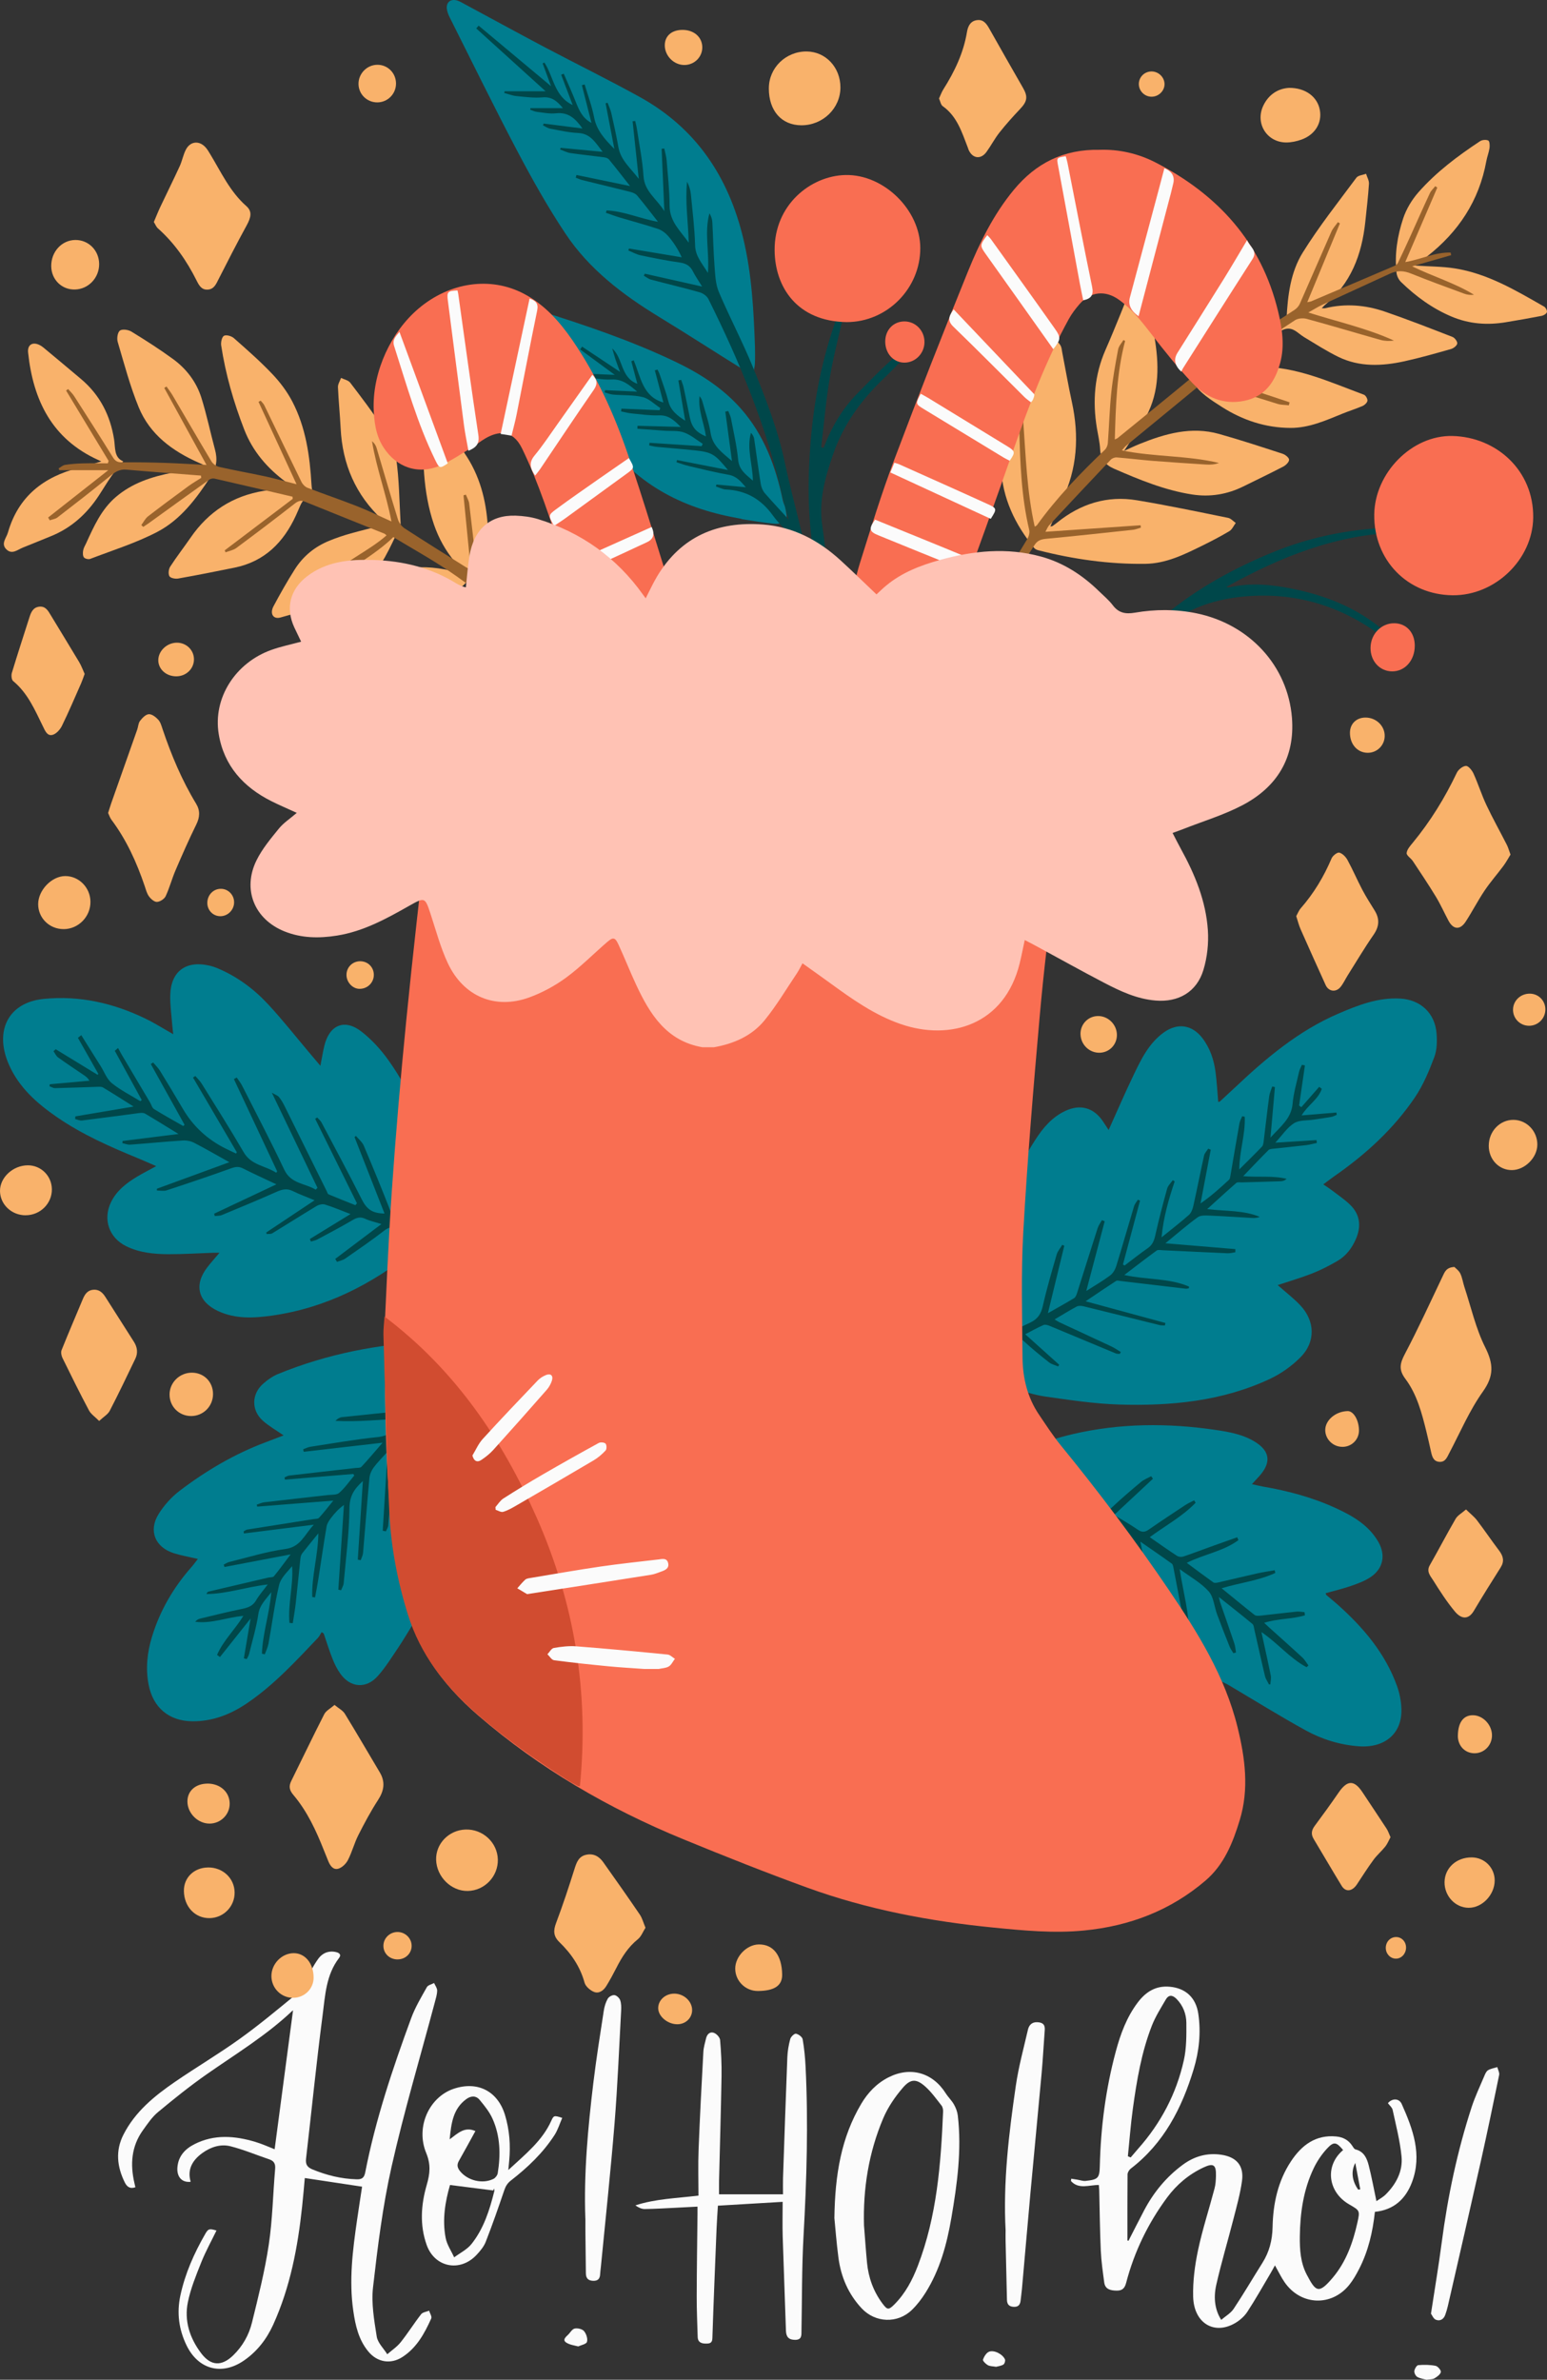<svg id="_Слой_2" xmlns="http://www.w3.org/2000/svg" width="702.1" height="1080" viewBox="0 0 702.1 1080"><rect x="0" y="0" width="702.1" height="1080" fill="#333333" stroke="none"/><g id="Xmas03_534970366"><g id="Xmas03_534970366-2"><g><g><path d="M512.17 1016.91c2.34-4.56 4.65-9.13 7.03-13.67 4.31-8.22 10.08-15.25 17.56-20.78 5.22-3.87 11.1-5.56 17.63-4.56 6.82 1.04 10.24 4.97 9.29 11.85-.8 5.83-2.42 11.56-3.88 17.28-2.55 9.98-5.53 19.86-7.8 29.91-1.46 6.47-.35 11.83 2.25 15.88 1.96-1.69 4.32-3.02 5.65-5.02 4.52-6.8 8.64-13.85 12.99-20.76 3.17-5.02 4.55-10.29 4.67-16.37.21-10.5 2.39-20.79 8.33-29.78 4.82-7.3 11.18-12.21 20.61-11.29 3.07.3 5.52 1.62 7.24 4.26.39.6.85 1.44 1.42 1.59 3.87.95 5.21 4.05 6.04 7.31 1.32 5.18 2.28 10.44 3.49 16.18 1.32-.92 2.91-1.75 4.14-2.96 4.79-4.75 7.9-10.59 7.25-17.32-.69-7.11-2.53-14.13-4.04-21.15-.24-1.1-1.39-2-2.14-3.03 1.86-2.23 5.05-2.37 6.29.43 5.05 11.31 9.36 22.9 4.63 35.44-2.85 7.55-8.16 12.58-16.83 13.45-.96 9.06-2.99 17.83-7.18 25.96-1.27 2.47-2.67 4.95-4.4 7.11-8.01 10.04-22.06 9.49-29.4-1.12-1.57-2.27-2.76-4.8-4.38-7.66-.7 1.27-1.27 2.35-1.89 3.4-3.51 5.91-6.87 11.92-10.63 17.67-1.36 2.08-3.47 3.93-5.64 5.18-9.49 5.48-18.66-.08-18.96-12.04-.18-7.01.76-14.19 2.21-21.07 2-9.45 5.03-18.67 7.49-28.02.5-1.85.6-3.83.65-5.76.13-5.01-1.14-5.9-5.61-3.81-6.66 3.11-12.21 7.78-16.54 13.63-8.66 11.7-14.93 24.65-18.61 38.74-.7 2.7-1.96 3.59-4.4 3.54-2.63-.06-5.12-.53-5.55-3.71-.64-4.79-1.34-9.6-1.56-14.42-.41-9.13-.49-18.28-.71-27.42-.02-.73-.11-1.46-.17-2.39-4.43-.02-9.18 2.13-12.68-1.82.06-.34.11-.68.17-1.03.92.15 1.84.29 2.76.44 1.24.2 2.52.7 3.72.57 5.68-.63 6.33-1.22 6.47-6.86.42-17.61 2.68-34.95 7.27-51.97 2.14-7.94 4.96-15.59 10-22.23 3.59-4.72 8.08-7.61 14.34-7.08 7.34.61 12.01 4.95 13.09 12.31 1.26 8.58.35 17.02-2.13 25.21-5.35 17.6-13.5 33.51-28.53 45.04-.74.57-1.44 1.72-1.45 2.61-.1 9.99-.06 19.99-.06 29.98.15.05.31.11.47.16zm97.4-41.16c-3.06-3.66-4.21-3.99-7.28-.69-2.44 2.62-4.54 5.74-6.08 8.97-4.67 9.76-6.17 20.29-6.29 31-.07 5.91.32 11.88 3.15 17.28 4.08 7.77 5.39 8.95 11.78 1.38 6.09-7.22 9.19-15.94 11.21-25.04 1.2-5.42 1.11-5.44-3.76-8.25-9.72-5.62-11.14-17.58-2.73-24.64zm-97.69 2.82c.42.18.84.35 1.27.54 1.12-1.3 2.21-2.62 3.34-3.9 10.35-11.64 17.42-25.06 20.79-40.22 1.22-5.47 1.18-11.29 1.14-16.94-.03-3.99-1.45-7.79-4.38-10.81-1.78-1.83-3.56-2.18-4.95.21-2.26 3.88-4.71 7.73-6.33 11.88-4.72 12.08-6.84 24.82-8.61 37.59-.99 7.18-1.53 14.43-2.27 21.65zm104.53 15.15c.31-.05.63-.1.94-.15-.75-3.99-1.51-7.99-2.26-11.98-2.12 4.09-1.35 8.31 1.32 12.13z" fill="#fbfbfb"/><g><path d="M649.44 1050.02c1.72-11.32 3.49-21.7 4.85-32.14 2.74-20.94 7.07-41.53 13.61-61.62 1.56-4.79 3.75-9.37 5.71-14.02.41-.98.89-2.18 1.7-2.69 1.24-.76 2.8-.98 4.22-1.44.31 1.2 1.08 2.5.85 3.59-2.65 12.95-5.35 25.9-8.23 38.8-4.94 22.02-10 44.02-15.04 66.01-.3 1.36-.72 2.7-1.19 4.02-.73 2.07-2.41 3-4.31 2.21-1.06-.43-1.64-2.02-2.17-2.74z" fill="#fbfbfb"/><path d="M647.47 1080c-1.2-.33-2.86-.52-4.22-1.27-.76-.42-1.46-1.82-1.36-2.68.12-.99 1.07-2.62 1.78-2.68 2.6-.23 5.31-.19 7.86.31 1.01.19 2.56 2.06 2.39 2.82-.26 1.14-1.73 2.16-2.9 2.86-.86.51-2.08.4-3.55.63z" fill="#fbfbfb"/></g></g><g><path d="M164.3 992.37c-8.77-1.32-17.12-2.58-25.97-3.92-.35 3.88-.72 8.41-1.21 12.93-1.97 18.47-5.4 36.6-13.14 53.65-2.99 6.57-7.33 12.18-13.33 16.29-10.05 6.89-20.7 4-26-6.95-3.49-7.21-4.48-14.7-2.79-22.6 2.15-10.01 6.25-19.2 11.32-28.01 1.35-2.34 1.84-2.42 5.07-1.49-2.35 4.83-4.94 9.51-6.91 14.44-2.35 5.86-4.77 11.81-6.05 17.95-1.79 8.53.82 16.46 6.04 23.35 4.38 5.77 9.25 5.99 14.48.94 4.29-4.14 7.18-9.29 8.56-14.96 2.88-11.68 5.83-23.4 7.61-35.28 1.7-11.35 1.9-22.93 2.89-34.39.2-2.33-.52-3.63-2.69-4.36-5.87-1.98-11.62-4.42-17.6-5.93-4.53-1.15-9.06.39-12.82 3.13-4.32 3.16-6.9 7.3-5.23 12.99-3.94.49-6.4-2.23-6.01-6.63.44-5 3.43-8.24 7.68-10.41 9.03-4.6 18.33-3.85 27.65-1.07 3.16.94 6.18 2.34 8.79 3.35 2.79-21.07 5.58-42.12 8.34-62.96.32-.14-.09-.07-.34.17-11.79 11.16-25.63 19.54-38.85 28.77-7.64 5.35-14.94 11.22-22.12 17.19-2.67 2.22-4.71 5.29-6.78 8.16-5.28 7.33-5.87 15.5-3.88 24.04.14.6.27 1.2.43 1.87-2.51.9-3.9-.33-4.81-2.19-3.51-7.12-4.33-14.37-.6-21.69 5.3-10.43 14.07-17.56 23.43-23.98 9.66-6.63 19.78-12.62 29.3-19.45 8.73-6.25 16.99-13.16 25.3-19.97 1.64-1.35 2.67-3.51 3.82-5.4 2.22-3.65 4.08-7.55 6.56-11.01 1.82-2.54 4.68-3.8 8-3.05 1.41.32 2.65 1.12 1.44 2.69-5.93 7.69-6.3 17.07-7.47 26.01-2.83 21.64-4.99 43.37-7.51 65.05-.3 2.59.5 3.9 2.88 4.89 6.44 2.66 13.06 4.29 20.03 4.5 2.23.07 3.43-.51 3.93-3.04 4.68-24.04 12.45-47.19 20.88-70.11 1.8-4.9 4.55-9.48 7.11-14.06.53-.94 2.16-1.27 3.28-1.87.5 1.14 1.41 2.29 1.4 3.42-.03 1.79-.61 3.59-1.07 5.34-6.61 24.84-13.97 49.5-19.62 74.55-4.05 17.98-6.32 36.42-8.42 54.76-.84 7.32.52 15 1.68 22.38.45 2.85 3.12 5.36 4.78 8.02 2.05-1.79 4.41-3.34 6.08-5.44 3.27-4.1 6.07-8.59 9.3-12.74.71-.91 2.39-1.07 3.61-1.59.36 1.19 1.36 2.68.97 3.53-3.06 6.81-6.62 13.36-13.16 17.54-5.29 3.38-11.33 2.34-15.34-2.48-4.46-5.35-5.92-11.85-6.88-18.5-2.01-13.8-.28-27.47 1.69-41.12.75-5.2 1.57-10.39 2.3-15.24z" fill="#fbfbfb"/><path d="M230.7 984.82c7.83-7.26 15.46-13.29 19.54-22.45 1.05-2.35 1.3-2.39 4.93-1.21-1.16 2.64-1.98 5.43-3.49 7.77-5.25 8.13-12.19 14.73-19.78 20.62-1.66 1.29-2.43 2.64-3.07 4.53-2.65 7.81-5.37 15.61-8.37 23.29-.87 2.23-2.56 4.25-4.24 6.03-7.45 7.88-18.93 5.63-22.57-4.55-3.23-9.03-2.58-18.31.03-27.31 1.46-5.03 1.91-9.19-.25-14.45-4.92-11.92 1.44-25.48 12.57-29.17 10.83-3.59 19.94 1.12 23.21 11.98 2.04 6.79 2.55 13.72 1.88 20.75-.1 1.06-.2 2.12-.39 4.16zm-14.94-17.69c-2.65 4.81-5.03 9.22-7.51 13.58-1 1.77-.68 3.13.56 4.65 3.47 4.27 10.21 5.95 15.16 3.47.86-.43 1.76-1.61 1.92-2.56 1.36-8.4 1.19-16.77-2.32-24.65-1.4-3.15-3.67-5.97-5.9-8.65-1.65-1.98-3.92-1.91-6.07-.32-5.98 4.41-6.8 10.86-7.52 18.24 3.79-2.82 6.81-5.92 11.69-3.75zm-11.53 24.49c-2.16 7.47-3.58 15.68-1.97 24.04.6 3.07 2.54 5.87 3.86 8.79 2.67-2 5.89-3.56 7.89-6.09 5.57-7.01 8.21-15.45 10.35-24.03.08-.34-.13-.76-.2-1.15-.1.3-.2.6-.29.91-6.41-.81-12.82-1.62-19.65-2.48z" fill="#fbfbfb"/><g><path d="M265.66 1006.83c-.74-20.7 1.18-41.25 3.65-61.76 1.32-10.87 3.05-21.7 4.71-32.52.28-1.89.87-3.82 1.79-5.47.5-.89 2.06-1.75 3.04-1.64.97.11 2.24 1.28 2.6 2.27.53 1.46.53 3.19.45 4.78-.94 17.06-1.61 34.14-2.99 51.17-1.76 21.74-4.11 43.44-6.21 65.16-.11 1.07-.27 2.14-.32 3.21-.1 2.05-.93 3.14-3.18 3.07-2.33-.08-3.27-1.23-3.3-3.42-.07-6.13-.15-12.25-.21-18.38-.03-2.15-.01-4.3-.01-6.45z" fill="#fbfbfb"/><path d="M262.42 1064.87c-1.71-.44-3-.62-4.17-1.1-2.63-1.07-2.73-2.13-.64-3.99 1.1-.98 1.94-2.7 3.15-3 1.31-.32 3.47.18 4.29 1.14 1.03 1.22 1.78 3.49 1.34 4.9-.33 1.05-2.73 1.46-3.97 2.06z" fill="#fbfbfb"/></g></g><g><path d="M355.22 999.26c-10.17.6-19.68 1.17-29.4 1.74-.21 3.63-.47 6.93-.6 10.23-.67 16.66-1.37 33.31-1.91 49.98-.06 2.11-1.21 2.34-2.61 2.37-2.05.05-3.99-.34-4.06-3.03-.17-6.13-.46-12.26-.44-18.38.03-12.48.23-24.96.36-37.44.02-.95.0-1.9.0-3.3-3.53.18-6.8.36-10.07.52-4.62.22-9.23.52-13.85.57-1.44.02-2.88-.67-4.27-1.66 9.12-2.99 18.53-3.2 28.63-4.44.0-6.9-.22-13.86.05-20.8.57-14.83 1.36-29.65 2.17-44.47.11-2.02.74-4.01 1.2-6 .45-1.95 1.76-3.3 3.69-2.55 1.17.46 2.59 2.03 2.7 3.2.47 5.46.75 10.96.66 16.43-.27 15.81-.75 31.62-1.13 47.42-.05 2.03.0 4.06.0 6.19h29.03c0-2.73-.07-5.06.0-7.39.63-18.28 1.24-36.56 1.96-54.84.11-2.77.6-5.58 1.32-8.25.28-1.03 1.86-2.54 2.58-2.41 1.17.21 2.86 1.47 3.05 2.52.72 4.11 1.12 8.31 1.33 12.49 1.26 25.61.5 51.18-.93 76.77-.79 14.28-.67 28.61-.93 42.92-.04 2.09.26 4.24-2.88 4.24-2.79.0-4.07-1.24-4.17-4.08-.45-14.3-1.04-28.6-1.48-42.9-.16-5.12-.02-10.26-.02-15.65z" fill="#fbfbfb"/><path d="M378.68 1006.7c.28-20.06 3.19-36.74 12.17-51.9 3-5.07 6.98-9.27 12.31-12 9.96-5.09 20.08-2.25 26.05 7.19 1.12 1.78 2.73 3.27 3.75 5.1.87 1.53 1.54 3.31 1.74 5.05 1.82 15.66-.3 31.1-2.94 46.48-2.05 11.93-5.19 23.53-11.72 33.9-1.76 2.8-3.82 5.5-6.19 7.79-6.5 6.3-16.59 5.9-22.79-.72-6.08-6.51-9.42-14.35-10.55-23.08-.89-6.81-1.41-13.67-1.82-17.81zm13.46 3.47c.45 5.57.82 11.15 1.35 16.71.66 6.77 2.89 12.98 6.97 18.47 2.24 3.01 2.82 3.09 5.47.44 4.96-4.97 8.16-11.07 10.63-17.52 8.64-22.52 10.47-46.19 11.46-69.97.04-.91-.17-2.04-.7-2.72-2.32-2.94-4.52-6.06-7.27-8.54-4.03-3.63-6.65-3.77-10.23.36-3.59 4.15-6.84 8.91-8.97 13.94-6.59 15.55-9.22 31.93-8.72 48.84z" fill="#fbfbfb"/><g><path d="M456.4 1012.44c-1.19-22.16 1.45-44.06 4.63-65.89 1.25-8.57 3.55-16.99 5.5-25.45.46-1.96 1.72-3.45 4.12-3.37 2.29.07 3.7.85 3.51 3.46-.5 6.54-.82 13.09-1.42 19.63-1.63 18-3.39 35.98-5.04 53.98-1.34 14.68-2.59 29.35-3.9 44.03-.15 1.72-.42 3.42-.59 5.13-.19 1.84-.92 3.02-3.03 2.95s-3.13-1.03-3.18-3.17c-.18-8.92-.42-17.85-.62-26.78-.03-1.51.0-3.01.0-4.52z" fill="#fbfbfb"/><path d="M452.05 1074.12c-1.5-.27-2.8-.21-3.76-.76-.95-.54-2.37-1.97-2.17-2.51.49-1.38 1.53-3.1 2.77-3.58 2.35-.9 6.24 1.18 7.22 3.52.25.6-.18 1.98-.73 2.31-1.03.63-2.38.76-3.32 1.02z" fill="#fbfbfb"/></g></g></g><g><g><path d="M660.09 574.98c-3.7.19-4.4 2.23-5.35 4.23-5.62 11.81-11.07 23.71-17.15 35.27-2.21 4.21-2.91 7.09.21 11.25 5.29 7.05 7.49 15.61 9.59 24.08.75 3.02 1.4 6.07 2.09 9.1.49 2.17 1.1 4.36 3.8 4.52 2.68.16 3.44-2.03 4.46-3.97 4.96-9.39 9.15-19.33 15.26-27.91 5.12-7.19 4.82-12.58 1.04-20.14-4.28-8.54-6.4-18.16-9.42-27.32-.67-2.04-.96-4.24-1.87-6.14-.65-1.35-2.07-2.33-2.68-2.97z" fill="#f9b26b"/><path d="M49.07 368.94c.48 1.01.81 2.15 1.47 3.04 6.85 9.14 11.48 19.37 15.12 30.11.55 1.63.98 3.4 1.96 4.73.85 1.17 2.45 2.56 3.64 2.49 1.39-.08 3.33-1.33 3.92-2.59 1.77-3.78 2.82-7.88 4.47-11.72 3-7 6.07-13.98 9.43-20.81 1.63-3.32 1.83-6.28-.07-9.44-6.45-10.61-11.21-21.98-15.18-33.71-.51-1.52-.95-3.24-1.97-4.37-1.11-1.23-2.91-2.64-4.33-2.55-1.41.08-2.97 1.72-3.99 3.05-.79 1.03-.8 2.64-1.27 3.95-3.91 11.12-7.85 22.23-11.77 33.35-.5 1.39-.9 2.82-1.43 4.48z" fill="#f9b26b"/><path d="M685.54 387.84c-.69-1.86-1.05-3.22-1.67-4.44-3.07-6.03-6.39-11.94-9.27-18.05-2.19-4.65-3.73-9.6-5.85-14.27-.66-1.47-2.33-3.55-3.45-3.49-1.46.07-3.46 1.68-4.15 3.14-5.42 11.42-12 22.07-20.04 31.82-1.15 1.39-2.58 3-2.71 4.6-.09 1.12 1.94 2.32 2.81 3.63 3.56 5.36 7.14 10.71 10.48 16.21 2.11 3.48 3.77 7.24 5.69 10.83 2.19 4.11 5.28 4.35 7.83.43 2.98-4.6 5.49-9.49 8.54-14.04 2.62-3.91 5.76-7.46 8.57-11.24 1.24-1.67 2.22-3.52 3.21-5.12z" fill="#f9b26b"/><path d="M151.83 773.74c-1.86 1.63-3.86 2.61-4.67 4.21-5.13 10.03-9.97 20.21-14.98 30.31-1.21 2.44-.84 4.2.97 6.34 6.32 7.47 10.35 16.27 13.92 25.3.59 1.5 1.24 2.98 1.81 4.48.83 2.14 2.21 4.31 4.55 3.72 1.73-.44 3.59-2.24 4.46-3.92 1.87-3.61 2.88-7.65 4.71-11.29 2.76-5.45 5.65-10.87 8.97-15.99 2.76-4.25 3.4-8.2.76-12.61-5.28-8.85-10.44-17.77-15.83-26.55-.91-1.49-2.77-2.41-4.68-4z" fill="#f9b26b"/><path d="M69.83 100.77c.65 1.03 1.06 2.18 1.85 2.88 7.51 6.67 13.08 14.75 17.54 23.66 1.09 2.17 2.24 4.35 5.14 4.12 2.79-.22 3.7-2.48 4.8-4.65 4.17-8.2 8.36-16.41 12.78-24.48 2.01-3.67 2.6-6.35-.14-8.77-7.48-6.58-11.47-15.46-16.47-23.69-.61-1-1.21-2.05-1.99-2.92-2.9-3.26-6.98-2.88-8.99 1.01-1.22 2.36-1.68 5.09-2.8 7.52-2.82 6.14-5.83 12.18-8.71 18.28-1.05 2.21-1.95 4.5-3.02 7.02z" fill="#f9b26b"/><path d="M292.95 874.85c-.98-2.31-1.47-4.35-2.58-5.97-5.44-8-11.01-15.9-16.61-23.79-1.87-2.63-4.44-4.09-7.8-3.33-3.31.76-4.26 3.38-5.19 6.3-2.61 8.28-5.33 16.53-8.39 24.65-1.31 3.46-1.25 6.02 1.5 8.68 5.32 5.15 9.41 11.08 11.42 18.4.47 1.69 2.51 3.47 4.24 4.18 2.32.94 4.39-.62 5.65-2.68 1.63-2.65 3.12-5.4 4.53-8.17 2.5-4.93 5.37-9.5 9.78-13.05 1.53-1.23 2.3-3.41 3.45-5.21z" fill="#f9b26b"/><path d="M426.16 44.69c.59 1.27.8 2.85 1.68 3.48 6.52 4.62 8.68 11.8 11.36 18.7.16.4.26.82.43 1.21 1.79 3.92 5.52 4.39 8.07.89 2.08-2.87 3.72-6.06 5.91-8.83 2.93-3.7 6.09-7.23 9.33-10.64 3.34-3.52 3.65-5.65 1.29-9.72-5.1-8.82-10.09-17.69-15.11-26.55-1.26-2.23-2.61-4.43-5.56-4.11-3.07.32-4.26 2.7-4.7 5.39-1.57 9.52-5.63 17.98-10.72 26.04-.79 1.24-1.28 2.67-1.97 4.15z" fill="#f9b26b"/><path d="M588.29 415.77c.7 2.14 1.18 4.14 2 5.99 3.72 8.44 7.53 16.85 11.34 25.27 1.34 2.96 4.66 3.47 6.77.88 1.28-1.57 2.13-3.47 3.21-5.2 3.89-6.17 7.61-12.46 11.76-18.45 2.62-3.77 2.87-7.22.51-11.04-1.92-3.11-3.9-6.19-5.6-9.42-2.34-4.44-4.31-9.09-6.72-13.5-.78-1.43-2.27-2.98-3.73-3.35-.91-.23-2.96 1.37-3.48 2.58-3.52 8.29-8.07 15.88-14.01 22.67-.88 1.01-1.37 2.36-2.05 3.57z" fill="#f9b26b"/><path d="M44.99 644.88c2.08-1.94 3.97-3 4.81-4.61 4.04-7.8 7.82-15.74 11.63-23.67 1.26-2.63.89-5.23-.66-7.67-4.32-6.79-8.65-13.57-12.96-20.36-1.29-2.04-2.93-3.47-5.49-3.25-2.61.23-3.82 2.06-4.74 4.26-3.21 7.71-6.53 15.38-9.63 23.14-.39.99-.1 2.54.41 3.58 3.91 7.98 7.85 15.95 12.02 23.79.89 1.68 2.72 2.87 4.61 4.78z" fill="#f9b26b"/><path d="M38.42 305.84c-.81-1.77-1.48-3.68-2.5-5.39-4.23-7.09-8.57-14.11-12.83-21.18-1.25-2.07-2.4-4.27-5.29-3.94-2.82.32-3.73 2.57-4.47 4.9-2.67 8.38-5.41 16.73-7.95 25.15-.33 1.12-.15 3.1.59 3.71 6.65 5.48 9.87 13.15 13.51 20.55.97 1.97 1.92 4.52 4.38 3.86 1.69-.46 3.43-2.41 4.26-4.12 3.11-6.35 5.87-12.88 8.73-19.35.55-1.25.97-2.57 1.57-4.19z" fill="#f9b26b"/><path d="M631.08 833.77c-.65-1.44-1.06-2.77-1.8-3.9-3.57-5.49-7.25-10.9-10.84-16.37-3.8-5.79-6.96-5.75-10.9.0-3.53 5.13-7.18 10.19-10.9 15.18-1.47 1.98-1.7 3.78-.43 5.91 4.26 7.08 8.4 14.23 12.71 21.28 1.8 2.93 4.78 2.54 6.91-.68 2.48-3.75 4.89-7.56 7.55-11.18 1.58-2.15 3.68-3.92 5.35-6.02.96-1.21 1.54-2.73 2.36-4.24z" fill="#f9b26b"/><path d="M665.34 685.03c-2.02 1.76-3.82 2.72-4.69 4.21-4.05 6.97-7.76 14.13-11.76 21.13-1.63 2.86.3 4.84 1.5 6.75 3.08 4.91 6.23 9.83 9.93 14.26 3.08 3.67 6.27 3.54 8.55-.29 3.95-6.65 8.06-13.2 12.19-19.73 1.78-2.81 1.2-5.16-.7-7.67-3.43-4.52-6.6-9.23-10.04-13.74-1.28-1.67-3.01-2.99-4.98-4.92z" fill="#f9b26b"/><path d="M348.93 40.1c-.01 10.18 5.77 16.73 14.77 16.76 9.74.03 17.71-7.68 17.72-17.17.02-9.08-6.66-16.23-15.24-16.33-9.52-.11-17.24 7.38-17.24 16.73z" fill="#f9b26b"/><path d="M225.94 843.9c-.18-7.72-6.82-13.88-14.67-13.61-7.57.26-13.56 6.44-13.34 13.77.24 7.73 6.88 14.26 14.38 14.11 7.65-.16 13.81-6.61 13.63-14.27z" fill="#f9b26b"/><path d="M585.07 39.88c-4.79.25-9.27 2.81-11.78 8.18-3.71 7.96 1.69 16.56 10.45 16.6 2.3.0 4.71-.51 6.89-1.29 6.26-2.25 9.47-7.63 8.36-13.51-1.1-5.89-6.43-10.03-13.93-9.98z" fill="#f9b26b"/><path d="M28.9 421.67c6.73-.03 12.24-5.7 12.15-12.49-.08-6.4-5.25-11.62-11.45-11.6-6.12.03-12.26 6.39-12.28 12.72-.02 6.34 5.13 11.39 11.58 11.36z" fill="#f9b26b"/><path d="M11.61 551.52c6.64.0 12.01-5.31 11.93-11.82-.07-6.05-4.91-10.86-10.9-10.85-6.75.02-12.71 5.53-12.64 11.69.07 6.09 5.25 10.99 11.61 10.99z" fill="#f9b26b"/><path d="M94.44 847.51c-6.37.06-11.04 4.58-10.98 10.63.08 7.19 5.1 12.49 11.72 12.36 6.35-.13 11.4-5.35 11.3-11.7-.1-6.42-5.36-11.35-12.04-11.3z" fill="#f9b26b"/><path d="M655.6 854.18c-.06 6.3 4.85 11.56 10.88 11.63 6.19.07 11.87-5.88 11.88-12.41.0-5.79-4.59-10.41-10.39-10.46-6.96-.07-12.31 4.79-12.37 11.25z" fill="#f9b26b"/><path d="M675.66 519.96c0 6.26 4.68 11.15 10.61 11.06 5.82-.09 11.37-5.65 11.44-11.46.08-6.19-4.79-11.29-10.82-11.34-6.19-.05-11.22 5.21-11.22 11.74z" fill="#f9b26b"/><path d="M34.18 108.91c-6.18.06-11.04 5.39-10.93 11.99.11 6.05 4.81 10.64 10.76 10.49 6.15-.14 11.05-5.33 10.99-11.61-.06-6.15-4.82-10.93-10.82-10.87z" fill="#f9b26b"/><path d="M354.98 896.12c-.13-8.74-4.05-13.79-10.64-13.68-5.43.09-10.64 5.44-10.66 10.93-.02 5.63 4.63 10.24 10.29 10.2 7.53-.05 11.08-2.45 11.01-7.45z" fill="#f9b26b"/><path d="M76.96 632.78c-.08 5.46 4.21 9.82 9.71 9.86 5.55.04 10.01-4.4 10.01-9.98s-4.15-9.65-9.5-9.7c-5.56-.06-10.15 4.34-10.23 9.82z" fill="#f9b26b"/><path d="M123.18 896.86c.04 5.44 4.43 9.82 9.82 9.81 5.14.0 9.3-4.05 9.33-9.08.04-6.46-3.83-11.23-9.07-11.19-5.43.04-10.12 4.91-10.08 10.46z" fill="#f9b26b"/><path d="M94.23 809.45c-5.47.0-9.21 3.32-9.17 8.17.05 5.37 4.83 10.06 10.18 9.98 4.99-.08 9.02-4.14 9-9.05-.02-5.24-4.26-9.09-10-9.11z" fill="#f9b26b"/><path d="M171.23 46.47c4.76-.01 8.58-3.93 8.5-8.71-.09-4.7-3.84-8.4-8.49-8.36-4.71.04-8.59 4.01-8.53 8.74.06 4.64 3.84 8.34 8.52 8.33z" fill="#f9b26b"/><path d="M490.39 469.39c.12 4.77 4.1 8.55 8.81 8.37 4.43-.17 7.81-3.81 7.7-8.26-.11-4.72-4.17-8.57-8.83-8.39-4.42.18-7.8 3.83-7.69 8.29z" fill="#f9b26b"/><path d="M301.71 20.7c.08 4.76 4.19 8.82 8.91 8.8 4.58-.02 8.23-3.71 8.11-8.2-.13-4.64-3.97-7.85-9.26-7.73-4.81.11-7.82 2.88-7.76 7.14z" fill="#f9b26b"/><path d="M661.64 787.63c-.08 4.54 3.09 7.97 7.43 8.05 4.39.08 7.95-3.43 8.06-7.92.12-4.89-4.06-9.36-8.74-9.34-4.24.02-6.65 3.3-6.74 9.21z" fill="#f9b26b"/><path d="M612.67 332.48c-.05 5.2 3.28 9.06 7.92 9.16 4.31.09 7.82-3.32 7.85-7.64.04-4.62-3.94-8.4-8.8-8.35-4.08.04-6.93 2.83-6.97 6.84z" fill="#f9b26b"/><path d="M80.24 291.67c-4.51.03-8.43 3.77-8.4 8.01.04 4.1 3.65 7.29 8.22 7.26 4.4-.04 7.9-3.37 7.97-7.59.06-4.28-3.41-7.7-7.78-7.68z" fill="#f9b26b"/><path d="M609.32 656.63c4.24-.03 7.55-3.43 7.45-7.66-.11-4.61-2.53-8.65-5.16-8.58-5.42.14-10.09 4.07-10.15 8.52-.05 4.23 3.54 7.75 7.85 7.71z" fill="#f9b26b"/><path d="M694.38 450.95c-4.16-.07-7.55 3.05-7.69 7.06-.14 4.09 3.06 7.45 7.17 7.51 4.06.06 7.41-3.18 7.5-7.26.09-4-3-7.24-6.97-7.31z" fill="#f9b26b"/><path d="M305.93 904.77c-4.02.02-7.27 3.02-7.21 6.66.06 3.76 4.42 7.32 8.83 7.23 3.73-.08 6.61-2.92 6.57-6.5-.05-4.01-3.81-7.42-8.19-7.4z" fill="#f9b26b"/><path d="M180.37 889.23c3.6.04 6.44-2.66 6.45-6.14.0-3.44-2.86-6.27-6.36-6.29-3.53-.02-6.41 2.75-6.45 6.21-.04 3.49 2.73 6.19 6.36 6.23z" fill="#f9b26b"/><path d="M163.51 436.24c-3.44-.02-6.17 2.61-6.26 6.03-.09 3.36 2.65 6.42 5.81 6.49 3.68.09 6.64-2.8 6.6-6.41-.04-3.44-2.71-6.09-6.15-6.11z" fill="#f9b26b"/><path d="M94.09 409.63c-.07 3.34 2.45 6.06 5.72 6.17 3.46.11 6.4-2.75 6.44-6.26.03-3.29-2.52-6.03-5.76-6.17-3.48-.15-6.31 2.62-6.4 6.26z" fill="#f9b26b"/><path d="M522.96 43.88c3.13-.15 5.7-2.88 5.55-5.92-.15-3.2-3.06-5.76-6.3-5.52-3.18.22-5.55 2.93-5.34 6.08.22 3.13 2.93 5.52 6.09 5.37z" fill="#f9b26b"/><path d="M633.45 888.89c2.47.05 4.55-2.08 4.68-4.79.12-2.7-1.8-4.92-4.34-5.01-2.69-.1-4.84 2.07-4.86 4.89.0 2.68 2 4.85 4.53 4.91z" fill="#f9b26b"/></g><g><path d="M485.26 733.83c2.07 3.07 4.05 5.97 6 8.9 7.55 11.38 14.94 22.89 24.62 32.65 4.95 4.99 10.3 9.45 17.03 11.94 10.77 3.99 19.97-1.81 20.82-13.28.26-3.52.04-7.08.04-11.24 1.57.79 2.79 1.31 3.92 1.98 11.66 6.88 23.15 14.07 35.01 20.57 7.36 4.04 15.45 6.53 23.94 7.16 11.94.89 19.78-5.87 19.38-17.01-.12-3.49-.81-7.09-2-10.37-5.4-14.98-15.42-26.67-27.12-37.09-1.61-1.43-3.29-2.76-4.93-4.16-.14-.12-.16-.39-.32-.85 3.83-1.08 7.7-1.97 11.43-3.27 3.12-1.08 6.34-2.24 9.04-4.08 5.75-3.92 6.87-10.12 3.32-16.14-4.49-7.62-11.79-11.73-19.49-15.25-10.53-4.81-21.62-7.74-33-9.69-1.44-.25-2.86-.63-4.77-1.06 1.59-1.74 2.85-3.02 3.99-4.39 4.73-5.7 3.99-10.57-2.21-14.57-5.49-3.53-11.77-4.68-18.04-5.61-21.78-3.23-43.53-3.13-65.06 1.87-7.05 1.64-13.95 4.01-20.81 6.33-2.06.69-3.79 2.36-5.68 3.59.2.4.39.8.59 1.2 2.22-.71 4.44-1.42 6.4-2.05-2.06 4.53-4.75 8.95-6.12 13.75-5.06 17.79-5.07 35.48 2.88 52.58 1.47 3.16 3.6 6.14 5.93 8.76 4.55 5.11 8.96 5 13.73.12.36-.37.78-.69 1.46-1.31z" fill="#007d8f"/><path d="M576.54 764.4c.08-1.34.45-2.75.19-4.02-1.29-6.4-2.73-12.77-4.24-19.71 7.49 5.11 12.94 11.93 20.48 15.95.29-.26.58-.52.87-.78-.95-1.26-1.75-2.69-2.9-3.74-4.97-4.6-10.04-9.09-15.07-13.62-.63-.56-1.23-1.15-2.13-1.99 6.18-2.01 12.62-1.6 18.51-3.42-.07-.48-.14-.95-.2-1.42-1.2-.1-2.42-.39-3.6-.26-5.45.55-10.88 1.25-16.33 1.83-.89.09-2.09.18-2.71-.29-4.96-3.89-9.82-7.93-14.98-12.13 8.31-2.54 16.77-3.41 24.36-6.96-.09-.41-.18-.82-.27-1.23-2.72.49-5.47.88-8.16 1.49-5.86 1.31-11.7 2.75-17.56 4.08-.67.15-1.62.3-2.1-.03-4-2.84-7.93-5.8-12.09-8.89 7.9-3.95 16.59-5.22 23.44-10.31-.18-.43-.37-.86-.55-1.29-3.58 1.27-7.17 2.52-10.74 3.81-4.55 1.64-9.06 3.36-13.64 4.91-.86.29-2.17.21-2.9-.27-4.15-2.7-8.17-5.56-12.41-8.5 7.05-5.21 14.79-9.36 20.82-15.63-.22-.36-.45-.72-.68-1.08-1.33.7-2.73 1.3-3.97 2.12-5.57 3.66-11.13 7.34-16.61 11.14-1.74 1.2-3.08 1.35-4.9.1-3.34-2.3-6.89-4.32-10.81-6.75 5.99-5.59 11.8-11.01 17.6-16.42-.27-.38-.53-.76-.8-1.14-1.55.85-3.28 1.49-4.62 2.6-4.46 3.71-8.88 7.5-13.1 11.47-1.66 1.57-2.77 1.47-4.67.44-8.89-4.79-17.84-9.46-26.88-13.94-2.66-1.32-5.64-2.44-8.8-1.28.11.61.1.97.19.99 10.16 2.87 18.8 8.78 27.79 13.97 6.61 3.82 13.12 7.8 19.54 11.92 1.22.78 2.22 2.48 2.56 3.93 2.36 10.04 4.47 20.13 6.8 30.17.29 1.24 1.37 2.3 2.09 3.45.37-.17.75-.34 1.12-.51-2.28-10.97-4.55-21.94-6.95-33.52 5.04 3.5 9.7 6.67 14.28 9.98.54.39.68 1.46.83 2.25 1.85 9.59 3.65 19.2 5.52 28.79.12.62.68 1.17 1.58 1.61.04-10.04-2.73-19.64-4.36-30.18 4.74 3.52 9.63 6.18 13.15 10.09 2.31 2.56 2.54 6.94 3.84 10.46 1.83 4.94 3.75 9.83 5.71 14.72.41 1.03 1.11 1.94 1.68 2.91.4-.11.8-.22 1.2-.32-.25-1.39-.33-2.83-.78-4.15-2.08-6.21-4.27-12.38-6.41-18.58-.16-.47-.24-.97-.6-2.45 5.58 4.44 10.47 8.26 15.24 12.22.61.51.68 1.72.89 2.64 1.61 7.01 3.13 14.05 4.81 21.04.31 1.32 1.19 2.5 1.79 3.75h.65z" fill="#00474a"/></g><g><path d="M78.63 469.35c-4.52-2.55-8.42-5.03-12.54-7.03-14.6-7.09-30.02-10.61-46.25-8.99-15.97 1.59-22.57 14.38-15.8 29.81 4.59 10.46 12.8 17.66 21.93 23.93 11.41 7.84 24.01 13.39 36.75 18.62 2.53 1.04 5.02 2.17 8.18 3.54-3.34 1.83-6.1 3.22-8.73 4.8-4.84 2.92-9.25 6.32-11.8 11.58-3.75 7.75-.91 16.08 6.83 19.92 6.04 2.99 12.59 3.63 19.16 3.66 6.77.03 13.54-.42 20.31-.65.82-.03 1.65.0 2.96.0-2.03 2.4-3.88 4.44-5.55 6.61-6.15 7.97-4.24 15.63 4.96 19.88 7.87 3.63 16.08 3.2 24.38 2.03 24.34-3.44 45.37-14.18 64.3-29.38 3.55-2.85 6.56-6.53 9.25-10.25 6.86-9.52 6.1-19.94 2.12-30.18-6.24-16.02-12.75-32-22.81-46.1-3.38-4.75-7.48-9.24-12.05-12.85-7.74-6.12-14.69-3.3-17.03 6.31-.68 2.78-1.11 5.61-1.79 9.07-1.75-2.07-3.12-3.67-4.48-5.29-6.38-7.55-12.51-15.34-19.22-22.59-6.47-6.97-14.07-12.63-22.95-16.36-1.28-.54-2.62-.97-3.98-1.27-10.47-2.32-17.23 2.72-17.51 13.4-.12 4.6.58 9.21.92 13.81.09 1.13.25 2.27.44 3.97z" fill="#007d8f"/><path d="M141.15 563.45c.94-.3 1.96-.47 2.82-.92 5.3-2.84 10.64-5.63 15.82-8.69 2.01-1.19 3.65-1.8 5.93-.73 2.19 1.02 4.61 1.52 7.39 2.4-7.24 5.46-14.1 10.63-20.96 15.81.26.45.53.91.79 1.36 1.26-.49 2.66-.74 3.73-1.49 6-4.17 12.05-8.3 17.81-12.78 1.81-1.4 3.22-1.58 5.22-1.08 8.33 2.08 16.68 4.15 25.06 6 2.37.52 4.9.33 7.35.48.1-.47.19-.94.28-1.41-1.16-.43-2.29-.96-3.47-1.28-9.43-2.59-18.85-5.19-28.31-7.67-1.95-.51-2.54-1.64-3.23-3.41-3.93-10.1-8.05-20.13-12.28-30.11-.71-1.68-2.36-2.96-3.57-4.43-.21.18-.42.35-.63.53 4.52 11.52 9.04 23.04 13.61 34.7-5.71-.07-8.12-2.05-10.35-6.47-5.89-11.7-12.1-23.24-18.22-34.82-.46-.87-1.3-1.53-1.97-2.28-.31.19-.62.39-.93.58 6.31 12.77 12.63 25.54 18.95 38.32-.23.29-.46.59-.69.89-4.07-1.63-8.16-3.23-12.2-4.93-.38-.16-.55-.88-.78-1.35-6.38-12.9-12.75-25.81-19.16-38.7-.71-1.44-1.53-2.87-2.55-4.1-.6-.73-1.69-1.06-3.23-1.96 7.19 14.99 13.94 29.07 20.7 43.15-.27.28-.54.56-.81.84-4.77-2.95-11.18-2.54-14.26-9.06-6.06-12.82-12.66-25.38-19.07-38.03-.68-1.34-1.65-2.54-2.49-3.8-.44.24-.86.47-1.3.7 6.54 13.95 13.08 27.9 19.63 41.86-.14.22-.28.44-.43.65-4.84-3.22-11.27-3.3-14.76-9.3-6.1-10.5-12.62-20.76-19.02-31.08-.8-1.29-1.94-2.36-2.92-3.53-.34.24-.7.48-1.05.72 6.63 11.3 13.26 22.6 19.88 33.9-.13.19-.25.39-.37.58-1.63-.79-3.27-1.54-4.89-2.35q-12.37-6.21-19.28-18.03c-3.37-5.75-6.81-11.46-10.3-17.13-.86-1.38-2.07-2.55-3.13-3.81-.36.23-.72.46-1.08.68 5.11 9.19 10.22 18.39 15.33 27.58-.21.19-.41.39-.61.57-4.43-2.54-8.91-5.01-13.25-7.7-.87-.54-1.19-1.96-1.78-2.96-4.22-7.11-8.44-14.23-12.66-21.35-.65-1.11-1.25-2.26-1.88-3.4-.5.42-.99.84-1.49 1.26 4.07 7.45 8.15 14.89 12.23 22.34-.21.18-.43.35-.64.53-4.35-2.68-9.01-4.99-12.94-8.18-2.28-1.85-3.41-5.13-5.07-7.76-2.34-3.73-4.69-7.46-7.03-11.19-.59-.94-1.17-1.89-1.75-2.84-.51.41-1.01.82-1.53 1.23 3.1 5.45 6.19 10.91 9.27 16.36-.12.13-.25.26-.38.39-6.32-3.87-12.65-7.73-18.98-11.59-.33.3-.66.6-.99.9.67.95 1.15 2.15 2.04 2.8 3.83 2.77 7.78 5.37 11.7 8.03.87.6 1.74 1.19 2.58 2.56-6 .53-12.01 1.07-18.01 1.61-.05.31-.09.61-.14.92.86.3 1.72.87 2.57.85 6.33-.14 12.66-.41 18.99-.6.92-.03 2.02-.13 2.74.3 4.41 2.64 8.74 5.42 13.88 8.65-9.37 1.58-17.91 3.02-26.44 4.46-.03.4-.07.81-.1 1.21 1.05.24 2.13.79 3.14.66 8.64-1.06 17.25-2.26 25.87-3.37.9-.12 2.02-.18 2.74.25 4.8 2.82 9.52 5.78 15.17 9.24-9.06 1.13-17.22 2.15-25.38 3.17-.04.32-.08.65-.12.98 1.2.25 2.42.78 3.6.69 7.93-.58 15.84-1.37 23.77-1.89 1.7-.11 3.64.24 5.15 1.01 5.15 2.65 10.16 5.57 16.05 8.85-11.42 4.18-22.16 8.1-32.91 12.04.02.26.03.53.05.8 1.45.0 3.04.37 4.35-.06 9.78-3.21 19.55-6.49 29.24-9.99 1.98-.71 3.49-.96 5.4.0 4.87 2.46 9.86 4.72 15.21 7.25-9.67 4.57-18.95 8.94-28.22 13.31.08.36.17.72.25 1.08 1.09-.14 2.28-.05 3.25-.46 8.34-3.46 16.68-6.9 24.91-10.58 2.54-1.13 4.72-1.57 7.31-.28 2.87 1.43 5.91 2.52 9.85 4.16-7.68 5.12-14.81 9.86-21.93 14.61.05.24.11.48.16.72.87-.11 1.92.07 2.59-.35 6.69-4.07 13.29-8.29 20-12.32 1.07-.65 2.75-1.08 3.88-.73 3.68 1.13 7.24 2.67 11.6 4.33-6.48 3.97-12.47 7.65-18.46 11.32.17.39.33.78.5 1.17z" fill="#00474a"/></g><g><g><path d="M476.69 238.93c1.85-4.16 3.45-8.01 5.27-11.75 6.98-14.36 7.87-29.27 4.52-44.69-1.64-7.56-2.96-15.19-4.43-22.79-.18-.95-.23-1.99-.68-2.8-.47-.84-1.32-1.96-2.05-2-.77-.05-1.93.88-2.36 1.68-5.4 10.15-10.8 20.31-16.01 30.56-3.98 7.84-6.93 16.11-6.6 25.01.54 13.95 6.34 25.9 15.04 36.57.43.53 1.25.87 1.96 1.04 15.91 4.04 32.03 6.35 48.49 6.12 9.37-.14 17.48-4.15 25.59-8.14 4.25-2.09 8.46-4.27 12.51-6.69 1.26-.76 1.95-2.45 2.9-3.72-1.16-.8-2.21-2.06-3.47-2.31-13.79-2.78-27.57-5.7-41.44-7.99-13.47-2.23-25.55 1.59-36.15 10.14-.67.54-1.37 1.04-2.07 1.54-.16.11-.4.1-1 .22z" fill="#f9b26b"/><path d="M510.16 204.64c3.52-5.43 7.22-10.34 10.07-15.71 6.11-11.47 5.81-23.78 3.69-36.18-1.25-7.31-2.49-14.61-3.74-21.92-.15-.85-.17-1.78-.59-2.49-.59-1.03-1.61-2.73-2.21-2.63-1.1.17-2.49 1.24-2.96 2.29-2.09 4.71-3.85 9.56-5.81 14.33-2.24 5.47-4.46 10.95-6.84 16.35-5.06 11.49-5.97 23.42-3.94 35.68.53 3.18 1.3 6.35 1.46 9.55.23 4.44 2.31 7.06 6.35 8.82 11.45 4.98 22.97 9.75 35.39 11.68 8.06 1.25 15.85.0 23.21-3.63 6.07-3 12.18-5.91 18.18-9.04 1.17-.61 2.63-2.04 2.63-3.09.0-.93-1.7-2.31-2.91-2.71-9.59-3.13-19.18-6.28-28.88-9.01-12.59-3.53-24.46-.13-36.08 4.56-2.35.95-4.63 2.07-7.03 3.15z" fill="#f9b26b"/><path d="M553.66 169.4c2.67-4.33 5.93-9.21 8.79-14.33 6.44-11.5 5.75-23.76 3.35-36.12-.8-4.11-1.75-8.2-2.82-12.25-.22-.86-1.17-2.03-1.91-2.13-.74-.1-1.98.76-2.42 1.54-6.12 10.72-12.39 21.36-18.12 32.29-6.19 11.79-5.36 24.03 1.08 35.18 2.71 4.68 8.2 8.08 13.01 11.15 9.39 5.98 19.76 9.43 31.05 9.47 8.52.04 16.09-3.42 23.76-6.53 2.98-1.21 6.07-2.16 9.01-3.45.93-.41 2.07-1.48 2.17-2.36.1-.87-.79-2.43-1.6-2.73-15.48-5.74-30.7-12.84-47.64-12.67-6.07.06-12.13 1.96-17.72 2.93z" fill="#f9b26b"/><path d="M581.2 150.22c5.02-2.94 7.45.85 10.59 2.73 5.15 3.09 10.21 6.37 15.59 9 9.64 4.7 19.85 4.23 30 2.01 7.13-1.57 14.16-3.57 21.18-5.57 1.14-.32 2.67-1.53 2.8-2.49.13-.91-1.13-2.6-2.15-2.99-10.21-3.97-20.41-7.96-30.76-11.51-8.78-3.01-17.85-3.74-27-1.53-.37.09-.78.02-1.57.02.61-.64.92-1.06 1.31-1.38 11.92-9.78 16.87-22.95 18.44-37.77.61-5.77 1.29-11.53 1.67-17.32.09-1.48-.85-3.04-1.32-4.56-1.49.58-3.59.71-4.39 1.79-8.31 11.21-17.03 22.19-24.37 34.01-5.48 8.83-6.79 19.34-7.31 29.76-.08 1.62-1.43 3.18-2.7 5.8z" fill="#f9b26b"/><path d="M642.01 120.5c1.04-.57 1.64-.81 2.14-1.2 1.19-.93 2.29-1.96 3.47-2.88 14.26-11.14 23.67-25.29 26.94-43.28.36-2 1.16-3.93 1.45-5.94.16-1.15.06-3.11-.56-3.42-.99-.48-2.79-.33-3.75.31-10.15 6.71-19.89 14.01-27.95 23.17-2.98 3.38-5.5 7.58-6.92 11.85-2.64 7.94-3.96 16.25-3.03 24.69.16 1.47.99 3.16 2.06 4.19 6.75 6.56 14.25 12.04 23.01 15.72 8 3.36 16.22 3.93 24.66 2.51 5.4-.9 10.79-1.83 16.17-2.88.9-.18 2.14-.94 2.36-1.68.2-.67-.55-2.1-1.27-2.51-12.87-7.36-25.67-15.03-40.64-17.36-5.58-.87-11.3-.83-18.14-1.29z" fill="#f9b26b"/></g><path d="M640.92 120.87c5.9-1.69 11.8-3.38 17.7-5.07-.09-.39-.18-.78-.27-1.17-7.06-.24-13.54 3.15-20.58 4.31 4.93-11.46 9.73-22.63 14.54-33.8-.31-.22-.61-.43-.92-.65-.82 1.04-1.88 1.98-2.43 3.15-3.04 6.52-5.94 13.1-8.91 19.66-1.82 4-3.66 8-5.57 11.96-.28.58-.93 1.12-1.54 1.38-12.63 5.41-25.28 10.77-37.93 16.14-.28.12-.62.14-1.71.38 5.06-12.21 9.93-23.99 14.81-35.76-.3-.19-.61-.39-.91-.58-1 1.43-2.27 2.75-2.96 4.32-4.83 10.9-9.51 21.87-14.34 32.77-.48 1.08-1.44 2.12-2.44 2.77-13.32 8.69-26.7 17.31-40.05 25.94-.44.28-.9.52-1.82 1.05.31-10.02 1.63-19.39 5.61-28.3-.25-.14-.51-.28-.76-.42-.88 1.41-2.26 2.71-2.58 4.24-1.63 7.85-2.94 15.76-4.48 23.63-.26 1.36-.72 3.04-1.69 3.84-11.43 9.47-22.96 18.81-34.47 28.17-.16.13-.38.19-1.27.63.45-15.27.83-30.15 4.68-44.72-.25-.14-.51-.28-.76-.43-.83 1.41-2.11 2.73-2.4 4.24-1.23 6.53-2.43 13.09-3.12 19.69-.79 7.59-.98 15.23-1.56 22.84-.08 1.06-.6 2.34-1.35 3.06-11.15 10.64-21.82 21.69-30.85 34.24-.16.22-.49.31-.99.62-3.59-16.06-4.06-32.3-5.24-48.45-.33-.01-.66-.02-1-.02-.27 1.4-.79 2.81-.76 4.21.39 15.37.94 30.72 4.51 45.78.29 1.23-.16 2.89-.83 4.02-3.66 6.2-7.62 12.22-11.2 18.46-1.2 2.09-1.61 4.63-2.38 6.96.41.2.81.4 1.21.6.68-.81 1.43-1.57 2.01-2.45 4.57-6.91 9.17-13.79 13.61-20.77 1.31-2.07 2.95-2.59 5.28-2.82 13.15-1.23 26.28-2.67 39.41-4.08 1.21-.13 2.38-.64 3.57-.97-.04-.36-.09-.72-.14-1.09-14.11.97-28.23 1.95-43.2 2.97.87-1.54 1.13-2.32 1.64-2.87 9.31-9.98 18.63-19.95 28.02-29.85.62-.65 1.85-1.11 2.74-1.03 5.45.43 10.87 1.12 16.32 1.56 8.04.64 16.08 1.15 24.12 1.66 1.96.12 3.93.02 5.93-.7-14.38-3.47-29.24-2.68-44.06-5.7.72-.82 1.17-1.5 1.76-1.99 11.38-9.36 22.78-18.68 34.14-28.06 1.41-1.17 2.59-1.29 4.37-.7 10.09 3.33 20.23 6.51 30.39 9.63 1.63.5 3.43.44 5.14.64.1-.45.2-.91.3-1.36-11.5-3.83-23.01-7.66-35.03-11.66.94-.88 1.45-1.5 2.09-1.93 11.77-7.93 23.51-15.9 35.4-23.65 1.36-.89 3.7-1.07 5.32-.63 11.19 3.05 22.3 6.4 33.46 9.54 1.95.55 4.02.61 6.16.32-12.32-5.6-25.46-8.5-38.87-12.74 2.46-1.38 4.35-2.58 6.36-3.52 10.23-4.75 20.51-9.39 30.74-14.14 3.24-1.5 6.24-1.35 9.56.0 7.97 3.21 16.04 6.14 24.1 9.12 1.35.5 2.81.69 4.42.47-8.79-5.37-18.64-8.28-28.04-12.87z" fill="#99632c"/></g><g><path d="M342.65 157.51c-.6-16.55-1.42-33.03-5.32-49.27-6.71-27.99-21.41-50.04-46.83-64.14-14.28-7.92-28.95-15.09-43.38-22.72-12.25-6.48-24.4-13.14-36.61-19.71-1.03-.56-2.08-1.2-3.19-1.49-2.96-.77-4.94.98-4.5 4 .18 1.25.67 2.5 1.24 3.64 10.23 20.36 20.22 40.84 30.85 60.99 6.7 12.71 13.79 25.31 21.75 37.26 10.73 16.11 25.91 27.65 42.31 37.66 12.85 7.82 25.46 16.02 38.25 23.94 1.24.77 3.02 1.06 4.46.88.48-.06.86-2.33.93-3.61.14-2.46.04-4.95.04-7.42z" fill="#007d8f"/><path d="M247.59 41.41h-18.56c-.07.26-.14.51-.21.77 1.85.49 3.67 1.24 5.56 1.42 3.95.39 7.97.93 11.89.59 4.2-.36 6.58 1.71 9.2 4.89h-14.7c-.06.23-.11.47-.17.7 1.01.34 2 .87 3.04.99 2.88.34 5.83.97 8.66.65 5.53-.62 8.82 2.27 12.04 6.89-6.17-.78-11.88-1.51-17.59-2.23-.11.27-.23.54-.34.81 1.09.52 2.13 1.29 3.27 1.5 4.23.79 8.46 1.78 12.72 1.97 5.66.26 7.83 4.41 11.11 8.54-6.76-.64-12.9-1.22-19.04-1.8-.1.24-.19.49-.28.73 1.55.56 3.05 1.39 4.64 1.63 5.09.75 10.23 1.25 15.33 1.93.79.1 1.76.42 2.22.98 3.12 3.8 6.13 7.7 9.57 12.07-8.54-1.76-16.42-3.39-24.31-5.02-.12.41-.24.8-.36 1.2.99.38 1.96.86 2.98 1.11 7.19 1.78 14.4 3.48 21.57 5.3 1.19.3 2.58.82 3.32 1.7 3.11 3.67 6.02 7.53 9.47 11.93-8.33-1.47-15.55-4.88-23.33-5.15-.1.35-.2.71-.3 1.07 2.14.73 4.26 1.53 6.43 2.18 5.77 1.73 11.59 3.25 17.29 5.16 1.76.6 3.48 1.96 4.71 3.4 2.34 2.75 4.3 5.81 5.99 9.45-7.98-1.32-15.96-2.65-23.93-3.98-.11.29-.22.58-.33.87 1.85.76 3.64 1.8 5.57 2.21 5.88 1.24 11.79 2.43 17.74 3.26 2.84.4 4.73 1.45 6.01 4.01 1.09 2.17 2.51 4.18 4.18 6.91-9.2-2.06-17.61-3.95-26.03-5.84-.14.3-.28.61-.42.92 1.07.6 2.08 1.45 3.23 1.76 7.36 1.96 14.79 3.69 22.12 5.77 1.52.43 3.28 1.69 3.96 3.06 14.27 28.64 26.47 58.06 33.55 89.43 1.84 8.15 4.69 16.08 7.2 24.08.25.82 1.31 1.38 2 2.06.32-.94 1.03-1.93.91-2.81-.36-2.65-.98-5.28-1.61-7.88-2.46-10.23-5.21-20.41-7.38-30.7-3.16-15.04-8.74-29.25-14.51-43.36-4.71-11.52-10.56-22.57-15.43-34.04-1.48-3.49-1.64-7.64-1.94-11.52-.52-6.75-.64-13.54-1.02-20.3-.08-1.31-.55-2.6-1.3-3.87-2.4 8.68.03 17.46-.69 27.05-2.68-4.42-5.68-7.51-5.82-12.51-.21-7.72-1.17-15.42-1.91-23.12-.19-1.96-.76-3.88-1.74-5.75-.92 9.25.51 18.38.76 27.65-3.63-5.2-8.68-9.47-8.69-16.78-.02-6.86-.79-13.73-1.34-20.58-.15-1.81-.71-3.59-1.08-5.39-.4.06-.8.11-1.2.17.4 9.16.81 18.31 1.24 28.3-3.41-5.61-9.01-8.86-9.46-15.93-.46-7.14-1.92-14.23-2.97-21.33-.19-1.24-.53-2.46-.8-3.69-.39.05-.79.1-1.18.14.9 8.43 1.8 16.85 2.8 26.13-3.77-4.94-8.21-8.47-9.25-14.42-.91-5.18-2.06-10.32-3.22-15.45-.36-1.6-1.1-3.11-1.68-4.67-.3.08-.61.16-.91.25 1.28 6.68 2.57 13.36 3.98 20.72-4.42-4.47-8.05-8.44-9.19-14.34-.97-5.07-2.82-9.96-4.29-14.93-.42.11-.84.22-1.26.33 1.43 5.65 2.87 11.29 4.35 17.12-4.05-2.12-5.6-5.7-7.08-9.43-1.71-4.35-3.65-8.6-5.49-12.9-.4.16-.79.31-1.18.46 1.72 4.54 3.45 9.07 5.22 13.75-8.31-3.85-8.65-12.86-12.81-19.26-.27.13-.55.25-.82.37 1.19 3.22 2.38 6.44 3.81 10.34-11.3-9.45-22.07-18.46-32.85-27.46-.36.42-.73.84-1.09 1.25 10.31 9.34 20.62 18.68 31.47 28.51z" fill="#00474a"/></g><g><g><path d="M206.5 255.05c-4.26-5.09-7.42-10.77-9.57-17.05-5.11-14.95-5.1-30.44-4.79-45.95.02-.96.88-2.4 1.69-2.71.86-.33 2.45.08 3.18.75 2.05 1.88 3.72 4.18 5.74 6.11 19.82 18.96 20.23 43.03 17.83 67.8-.31 3.26-3.44 4.19-6.03 2.12-.87-.7-1.67-1.51-2.47-2.23-1.26 1.16-2.18 2.23-3.3 3.01-11.51 7.92-24 12.71-38.23 12.81-4.64.03-9.25 1.67-13.92 2.34-1.38.2-2.87-.44-4.31-.69.43-1.42.46-3.19 1.35-4.21 2.28-2.58 4.95-4.82 7.45-7.21-1.08.16-1.84.8-2.72 1.06-10.36 3.15-20.7 6.4-31.13 9.25-3.28.9-4.92-1.77-3.14-5.11 3.03-5.69 6.21-11.31 9.66-16.75 3.77-5.97 9.09-10.31 15.65-12.98 3.17-1.3 6.45-2.41 9.75-3.33 5.29-1.48 10.64-2.74 16.02-4.1-.22-.39-.3-.59-.44-.75-.43-.48-.86-.96-1.33-1.4-12.04-11.21-18.03-25.14-18.84-41.47-.31-6.22-.96-12.43-1.22-18.66-.06-1.37.91-2.79 1.4-4.19 1.42.7 3.32 1.05 4.18 2.18 5.08 6.67 10.2 13.35 14.71 20.4 2.68 4.19 5.41 8.9 6.1 13.68 1.41 9.74 1.47 19.68 2.03 29.55.05.81-.25 1.7-.61 2.45-2.09 4.36-4.09 8.77-6.44 12.99-2.23 4-4.85 7.78-7.51 11.98 13.49-8.88 27.59-8.86 43.03-4.31-1.61-2.31-2.58-3.93-3.78-5.37z" fill="#f9b26b"/><path d="M142.05 224.79c-.26-1.79-.59-3.32-.68-4.87-.76-13.07-2.58-25.96-8.72-37.72-2.36-4.51-5.54-8.76-9.07-12.46-5.47-5.76-11.47-11.02-17.43-16.28-1.07-.95-3.43-1.63-4.48-1.08-.96.49-1.5 2.93-1.29 4.36 2 13.12 5.65 25.79 10.45 38.17 3.88 10 10.53 17.63 19 23.89.85.63 1.69 1.28 2.78 2.09-4.48.65-8.65 1.2-12.8 1.86-14.14 2.28-25.18 9.44-33.29 21.22-3.05 4.43-6.36 8.68-9.27 13.19-.73 1.13-.96 3.27-.36 4.34.48.86 2.68 1.29 3.95 1.06 8.57-1.52 17.11-3.21 25.64-4.95 13.61-2.78 22.23-11.48 27.83-23.69.67-1.46 1.3-2.95 1.94-4.43q1.81-4.18 5.81-4.71z" fill="#f9b26b"/><path d="M93.64 211.58c-5.7 1.08-10.49 1.96-15.28 2.9-9.37 1.85-18.29 4.66-25.77 11.06-6.63 5.68-9.98 13.34-13.48 20.97-.5 1.07-1.16 2.13-1.36 3.26-.19 1.03-.23 2.43.32 3.17.47.63 2.06 1.01 2.85.71 10.21-3.92 20.77-7.21 30.41-12.23 10.68-5.56 17.82-15.18 24.37-25.25 2.74-4.2 3.04-7.85 1.84-12.26-2.09-7.76-3.72-15.66-6.12-23.33-2.27-7.26-6.83-13.23-12.96-17.69-6.07-4.42-12.41-8.48-18.83-12.41-1.4-.86-4.14-1.24-5.22-.44-1.05.79-1.45 3.56-.99 5.12 2.95 9.97 5.61 20.1 9.54 29.69 5.09 12.38 15.32 19.88 27.3 25.17.84.37 1.67.76 3.37 1.55z" fill="#f9b26b"/><path d="M45.97 209.42c-3.95 1.13-7.08 2.12-10.27 2.92-15.94 4.05-27.4 12.98-32.1 29.33-.72 2.53-3.37 5.11-.64 7.71 2.56 2.43 5.02.07 7.41-.87 4.21-1.65 8.36-3.41 12.55-5.09 9.32-3.73 16.4-10.11 21.86-18.4 1.96-2.96 3.75-6.03 5.79-8.93 1.59-2.28 3.46-4.38 5.34-6.74-4.21-1.66-3.55-6.22-4.13-9.94-1.75-10.98-6.47-20.19-14.98-27.38-5.66-4.79-11.37-9.53-17.07-14.28-.57-.48-1.21-.91-1.89-1.23-3.18-1.51-5.46.04-5.08 3.51 2.29 21.66 10.88 39.23 31.81 48.72.3.13.58.27 1.41.66z" fill="#f9b26b"/></g><path d="M175.45 242.96c-8.41 7.35-18.84 11.53-26.87 19.56 3.48.77 23.34-11.93 29.91-18.78 8.49 5.14 17.32 10.05 25.66 15.67 8.19 5.52 15.88 11.79 23.84 17.65.89.65 2.15.78 3.25 1.15-.26-1.15-.16-2.65-.86-3.38-3.69-3.89-7.47-7.72-11.47-11.3-1.77-1.58-2.45-3.2-2.67-5.5-.96-9.83-2.1-19.65-3.29-29.45-.17-1.41-1-2.74-1.52-4.1-.36.11-.71.22-1.07.33 1.09 11.12 2.19 22.24 3.34 33.93-1.19-.7-1.89-1.09-2.57-1.52-9.18-5.78-18.39-11.51-27.49-17.43-1.34-.87-2.55-2.51-3.03-4.04-3.34-10.76-6.45-21.6-9.68-32.4-.34-1.15-.95-2.21-2.09-3.12 1.98 12.25 6.42 23.88 8.82 36.42-5.42-2.42-10.48-4.91-15.71-6.96-7.4-2.91-14.95-5.45-22.37-8.31-1.11-.43-2.22-1.56-2.76-2.66-5.68-11.56-11.23-23.19-16.86-34.78-.38-.79-1.1-1.42-1.66-2.12-.32.18-.65.36-.97.55 5.62 12.17 11.24 24.35 17.25 37.39-5.46-1.38-9.78-2.6-14.15-3.55-6.93-1.49-13.92-2.72-20.83-4.28-1.36-.3-2.94-1.37-3.64-2.54-5.98-9.95-11.77-20.01-17.65-30-.82-1.39-1.83-2.67-2.76-3.99-.33.22-.67.44-1 .66 6.34 11.56 12.69 23.13 19.17 34.94-6.4-.32-12.59-.73-18.78-.93-6.55-.21-13.12-.31-19.68-.26-1.97.02-3-.6-4.04-2.29-5.76-9.33-11.68-18.56-17.59-27.79-.74-1.16-1.8-2.11-2.72-3.16-.3.22-.62.44-.92.66 6.44 10.65 12.86 21.29 19.3 31.94-.11.36-.23.73-.34 1.1-3.79.0-7.59-.08-11.38.02-2.69.08-5.38.27-8.02.68-1.05.16-1.98 1.05-2.96 1.61.12.26.23.53.35.8h22.21c-9.52 7.49-18.42 14.49-27.3 21.48.24.43.49.85.74 1.27 1.17-.42 2.54-.58 3.49-1.3 8-6.17 15.99-12.36 23.82-18.74 2.26-1.84 4.31-3.23 7.41-2.96 11.29.99 22.59 1.81 33.89 2.7.05.34.09.69.14 1.03-1.95 1.25-3.95 2.4-5.82 3.76-6.15 4.51-12.29 9.04-18.32 13.7-1.28.99-2.06 2.63-3.07 3.97.3.27.59.55.89.83.81-.55 1.64-1.07 2.44-1.64 9.15-6.6 18.28-13.23 27.47-19.78.61-.44 1.65-.68 2.39-.51 11.82 2.69 23.62 5.46 35.44 8.22.03.33.06.66.09.99-10.29 7.78-20.57 15.57-30.86 23.36.13.3.25.6.37.9 1.65-.64 3.55-.96 4.92-1.98 8.8-6.53 17.54-13.15 26.16-19.89 1.61-1.26 2.84-1.96 4.85-1.15 12.04 4.89 24.12 9.7 36.17 14.55.28.11.5.39 1.02.82z" fill="#99632c"/></g><g><path d="M579.88 583.21c5.33-1.78 10.67-3.33 15.82-5.36 3.88-1.53 7.62-3.47 11.23-5.56 4.03-2.33 6.74-5.96 8.54-10.24 2.36-5.6 1.77-10.84-2.61-15.17-2.5-2.47-5.49-4.46-8.3-6.62-1.17-.9-2.43-1.69-3.99-2.75 1.86-1.38 3.36-2.57 4.94-3.67 14.25-9.9 26.96-21.48 36.69-35.89 3.73-5.53 6.38-11.92 8.75-18.21 1.24-3.27 1.3-7.22 1.02-10.79-.73-9.21-7.31-15.29-16.58-15.78-9.98-.54-19 2.98-27.93 6.82-18.1 7.77-32.87 20.22-47 33.57-2.27 2.14-4.56 4.25-6.86 6.36-.12.12-.39.08-.72.13-.39-4.46-.61-8.93-1.19-13.36-.72-5.6-2.46-10.91-5.93-15.49-4.66-6.15-11.28-7.16-17.55-2.66-6.85 4.91-10.34 12.26-13.83 19.53-3.86 8.03-7.38 16.22-11.24 24.76-1-1.54-1.8-2.83-2.67-4.08-4.19-6.12-10.22-7.73-16.92-4.62-6.11 2.84-10.25 7.78-13.75 13.25-16.81 26.23-24.05 54.68-19.52 85.77 1.2 8.22 4.62 15.39 10.38 21.42.58.6 1.08 1.27 1.8 2.11-1.03.0-1.77-.11-2.46.03-.92.18-1.81.55-2.71.84.61.78 1.09 2.02 1.86 2.25 5.04 1.49 10.06 3.26 15.22 3.99 11.07 1.56 22.19 3.27 33.33 3.62 23.6.73 46.93-1.44 68.67-11.64 5.05-2.37 9.88-5.82 13.82-9.77 6.98-6.98 6.69-16.52-.14-23.7-3.08-3.24-6.68-5.99-10.2-9.1z" fill="#007d8f"/><path d="M539.61 583.88c-9.06-3.92-19.11-3-29.35-5.25 5.23-3.98 9.91-7.62 14.7-11.1.64-.47 1.88-.17 2.83-.13 9.77.45 19.54.95 29.31 1.37 1.17.05 2.37-.29 3.55-.45.0-.48.02-.95.03-1.43-10.36-.87-20.72-1.73-31.77-2.65 5.2-4.25 9.79-8.28 14.71-11.84 1.35-.97 3.72-.79 5.61-.71 6.33.25 12.66.71 18.99 1.06 1.16.07 2.31.0 3.53-.51-7.44-3.06-15.45-2.5-23.87-3.51 4.67-4.23 8.88-8.12 13.22-11.89.51-.45 1.63-.21 2.47-.23 5.91-.17 11.82-.31 17.73-.52.89-.03 1.76-.32 2.65-1.09-6.29-1.56-12.74-.62-19.72-1.22 4.07-4.24 7.72-8.1 11.48-11.85.51-.51 1.58-.53 2.41-.63 4.91-.55 9.82-1.01 14.72-1.6 1.62-.19 3.21-.66 4.81-1-.05-.44-.1-.87-.16-1.3-5.96.38-11.92.76-18.69 1.18 3.17-3.43 5.37-6.87 8.5-8.84 2.38-1.5 5.93-1.15 8.97-1.62 2.65-.41 5.31-.76 7.94-1.23.86-.16 1.66-.61 2.48-.93-.06-.35-.12-.71-.18-1.06-5.11.43-10.22.85-15.78 1.31 2.7-4.59 7.58-7.27 9.15-12.06-.39-.3-.78-.61-1.17-.92-2.71 3.09-5.41 6.17-8.11 9.25-.33-.25-.67-.51-1.01-.76.88-6.06 1.76-12.12 2.64-18.18-.45-.11-.91-.21-1.36-.31-.44 1.06-1.05 2.09-1.3 3.2-1.07 4.82-2.51 9.62-2.93 14.5-.6 6.74-5.45 10.26-10.04 15.35.73-8.27 1.37-15.59 2.02-22.92-.41-.1-.81-.19-1.22-.29-.48 1.49-1.18 2.95-1.38 4.48-.92 6.82-1.67 13.65-2.52 20.47-.1.81-.24 1.81-.75 2.34-3.24 3.38-6.61 6.67-10.32 10.37.07-8.38 2.86-16.03 2.48-23.9-.39-.09-.76-.17-1.14-.25-.43 1.08-1.07 2.13-1.26 3.25-1.42 7.93-2.73 15.88-4.1 23.81-.11.6-.21 1.37-.6 1.74-4.06 3.77-8.18 7.48-12.95 10.77 1.54-8.12 3.09-16.25 4.63-24.37-.38-.17-.76-.33-1.13-.5-.65 1.04-1.65 2.01-1.9 3.15-1.7 7.65-3.19 15.34-4.9 22.99-.32 1.43-.98 3.08-2.03 4-3.77 3.33-7.77 6.4-12.36 10.12.87-9.26 3.27-17.36 5.96-25.4-.29-.18-.6-.35-.89-.53-.87 1.28-2.15 2.44-2.54 3.85-1.95 7.02-3.8 14.08-5.39 21.2-.54 2.44-1.29 4.34-3.42 5.81-3.59 2.48-7 5.22-10.49 7.85-.25-.15-.51-.29-.76-.44 2.59-9.67 5.18-19.33 7.76-29-.32-.14-.65-.28-.97-.43-.6.99-1.42 1.9-1.74 2.97-2.73 9.04-5.29 18.13-8.08 27.15-.49 1.58-1.49 3.3-2.77 4.26-3.33 2.48-6.96 4.58-10.84 7.06 2.87-10.88 5.61-21.26 8.36-31.64-.42-.17-.84-.34-1.26-.51-.66 1.2-1.53 2.34-1.94 3.62-3.16 9.81-6.22 19.66-9.35 29.47-.27.85-.68 1.91-1.36 2.32-3.65 2.22-7.4 4.28-11.87 6.82 2.61-10.74 5.03-20.67 7.44-30.59-.3-.15-.61-.29-.91-.45-.87 1.47-2.09 2.84-2.55 4.42-2.23 7.72-4.51 15.45-6.27 23.29-.83 3.66-2.29 5.97-5.79 7.62-11.48 5.39-22.79 11.14-35.37 13.68-1.04.21-2 .86-2.99 1.3.05.34.09.67.14 1.01 1.04.07 2.11.32 3.12.18 9.53-1.41 18.64-4.26 27.3-8.44 2.09-1.01 3.35-.8 5.04.75 3.64 3.33 7.47 6.48 11.36 9.53 1.15.91 2.75 1.26 4.14 1.86.15-.25.3-.51.46-.77-5.04-4.53-10.07-9.06-15.39-13.83 2.99-1.55 5.57-3.03 8.3-4.21.75-.32 1.96.06 2.83.43 10.01 4.14 19.99 8.34 29.99 12.49.53.22 1.2.13 1.79.19.15-.28.29-.57.45-.85-1.43-.86-2.81-1.83-4.31-2.54-7.77-3.66-15.59-7.24-23.38-10.87-.74-.34-1.43-.83-2.37-1.37 3.49-2.06 6.68-4.05 9.99-5.82.81-.44 2.06-.41 3.01-.18 11.56 2.82 23.11 5.72 34.67 8.57.77.19 1.59.13 2.39.18.08-.38.17-.76.26-1.14-11.76-3.19-23.52-6.39-36.23-9.84 5.15-3.47 9.45-6.41 13.82-9.23.51-.32 1.44-.06 2.16.03 9.81 1.16 19.62 2.33 29.43 3.48.47.05.96-.1 1.44-.16.04-.28.07-.56.11-.85z" fill="#00474a"/></g><g><path d="M146.9 741.29c1.32 3.84 2.5 7.73 4 11.5.94 2.38 2.1 4.74 3.59 6.82 4.56 6.38 11.72 6.94 16.98 1.01 3.41-3.83 6.16-8.26 9.04-12.53 2.45-3.63 4.66-7.42 7.12-11.38 1.25 1.07 2.27 1.97 3.31 2.85 6.14 5.21 13.24 5.33 18.72-.58 3.37-3.62 6.26-8.02 8.23-12.56 9.74-22.49 12.34-46.07 8.22-70.11-2.53-14.77-8.52-28.22-20.96-37.75-2.26-1.73-4.77-3.11-7.65-4.97 1.24-.15 2-.09 2.6-.36.97-.44 1.84-1.1 2.76-1.67-.88-.77-1.63-1.85-2.65-2.23-1.27-.48-2.76-.55-4.14-.49-24.13 1.03-47.54 5.57-69.95 14.75-2.43 1-4.72 2.63-6.7 4.39-5.28 4.67-5.42 11.99-.2 16.72 2.75 2.49 6.08 4.34 9.49 6.72-2.79 1.07-5.5 2.13-8.24 3.15-14.11 5.3-26.96 12.89-38.9 21.96-3.76 2.86-7.15 6.64-9.63 10.66-4.68 7.59-1.48 15.09 7.07 17.74 3.35 1.04 6.84 1.64 10.78 2.56-1.06 1.36-1.89 2.54-2.84 3.62-8.22 9.32-14.37 19.81-17.99 31.74-2.15 7.09-2.93 14.29-1.52 21.66 1.99 10.39 9.19 16.56 19.84 16.66 9.25.09 17.47-3.17 25-8.31 12.1-8.25 21.94-18.95 31.95-29.48.72-.76 1.17-1.78 1.74-2.68.3.19.6.39.89.59z" fill="#007d8f"/><path d="M101.89 711.14c9.69-1.84 19.39-3.69 30-5.71-2.83 3.75-5.1 6.93-7.58 9.93-.47.56-1.78.41-2.7.63-8.99 2.1-17.98 4.2-26.96 6.32-.37.09-.7.41-.95 1.11 9.19-.05 17.93-3.2 27.8-4.34-2.04 2.75-3.92 4.85-5.31 7.25-1.61 2.76-4.06 3.38-6.89 3.95-6.2 1.27-12.34 2.82-18.5 4.3-.81.19-1.56.62-2.21 1.42 7.39 1 14.24-2.01 21.86-2.67-3.84 6.29-9.16 11.23-11.94 17.71.44.32.88.65 1.31.98 4.45-5.6 8.9-11.2 13.91-17.5-1.12 6.61-2.09 12.34-3.06 18.07.44.12.87.23 1.31.35.35-.75.86-1.46 1.05-2.24 1.49-6.05 3.3-12.05 4.22-18.19.6-4.03 3.12-6.35 5.88-9.93-.88 9.99-3.94 18.79-4.26 27.9.44.1.88.2 1.31.3.57-1.62 1.37-3.19 1.68-4.85 1.61-8.86 2.74-17.83 4.8-26.58.74-3.17 3.6-5.84 5.92-8.57.62 8.71-1.99 17.19-1.2 25.74l1.49.14c.47-3.07 1.02-6.12 1.37-9.2.76-6.72 1.37-13.46 2.11-20.19.09-.81.34-1.72.83-2.34 2.22-2.87 4.55-5.66 7.31-9.06-.15 10.21-3.11 19.45-2.78 28.9.43.06.85.11 1.28.17.51-2.77 1.06-5.54 1.5-8.33 1.25-7.96 2.38-15.93 3.74-23.87.23-1.37 1.15-2.71 2.02-3.86 1.59-2.11 3.37-4.08 5.84-5.88-.85 12.82-1.69 25.63-2.54 38.44.42.09.85.17 1.27.26.4-1.07 1.06-2.11 1.16-3.21 1.01-11.35 2.51-22.69 2.62-34.05.05-5.29 1.96-8.57 6.09-12.31-.8 12.31-1.55 24-2.31 35.68.45.09.89.17 1.33.25.37-1.09.96-2.15 1.06-3.26.99-11.35 1.83-22.7 2.89-34.04.16-1.66.95-3.45 1.95-4.8 1.75-2.37 3.89-4.46 6.32-7.17-.78 12.48-1.51 24.19-2.23 35.9.48.1.96.19 1.44.28.38-.92 1.01-1.82 1.09-2.77 1.03-11.98 1.95-23.98 3.03-35.96.1-1.12.98-2.34 1.8-3.22 7.13-7.61 14.38-15.12 21.48-22.76 1.18-1.27 1.79-3.07 2.68-4.62-.3-.23-.6-.46-.91-.68-.58.33-1.25.56-1.73 1-4.53 4.13-8.98 8.35-13.57 12.41-.95.84-2.36 1.46-3.63 1.6-10.04 1.12-20.1 2.08-30.14 3.16-1.05.11-2.06.69-2.99 1.69 10.32.59 20.51-.65 31.23-1.02-3.27 4.33-6.22 7.79-11.99 8.38-10.24 1.03-20.41 2.85-30.6 4.4-1.14.17-2.21.75-3.31 1.14.09.38.19.76.28 1.14 11.6-1.33 23.19-2.67 35.77-4.12-3.59 4.14-6.51 7.62-9.61 10.95-.51.54-1.77.43-2.7.53-10.03 1.14-20.06 2.25-30.08 3.43-.73.09-1.41.56-2.11.85.07.33.13.66.2 1 10.34-.86 20.69-1.72 31.03-2.57.14.23.28.47.43.7-2.24 2.67-4.26 5.6-6.85 7.89-1.15 1.01-3.45.78-5.24.98-9.6 1.1-19.2 2.15-28.79 3.28-1.15.14-2.25.7-3.37 1.07.06.3.13.6.19.9 11.21-.89 22.42-1.77 34.54-2.73-2.46 3.01-4.36 5.51-6.48 7.8-.52.56-1.76.48-2.68.62-9.97 1.57-19.93 3.12-29.89 4.72-.58.09-1.1.55-1.66.84.05.31.1.62.15.93 10.23-1.28 20.46-2.56 31.72-3.98-4.33 4.6-5.96 10.09-12.91 11.03-8.58 1.16-16.96 3.81-25.4 5.87-.91.22-1.73.8-2.59 1.21.12.37.24.75.36 1.12z" fill="#00474a"/></g><g><path d="M336.61 235.59c5 .74 9.98 1.67 15 2.12 1.7.15 4.23-.41 5.06-1.58.81-1.16.07-3.51-.21-5.31-.19-1.24-.89-2.39-1.15-3.62-3.23-15.34-8.44-29.71-19.05-41.74-8.44-9.57-18.93-16.14-30.25-21.53-19.94-9.48-40.81-16.52-61.84-23.11-1.48-.46-4.12-.27-4.84.67-.81 1.04-.56 3.59.17 4.98 1.89 3.6 4.25 6.97 6.5 10.37 8.61 12.99 17.39 25.87 25.88 38.95 14.23 21.91 34.85 33.79 59.98 38.78 1.59.31 3.17.62 4.75.93.0.03.0.06.0.08z" fill="#007d8f"/><path d="M329.18 186.83c.98 7.24 1.95 14.48 3.02 22.41-4.51-3.91-8.76-6.81-9.68-12.67-.74-4.75-2.37-9.36-3.64-14.03-.26-.97-.62-1.91-1.4-2.74-.73 6.38 2.07 12.16 2.91 18.26-4.46-1.89-6.4-4.16-7.32-8.61-.94-4.52-1.82-9.05-2.8-13.57-.26-1.19-.75-2.33-1.13-3.49-.42.09-.85.17-1.27.25 1.01 5.94 2.02 11.88 3.11 18.29-3.72-2.39-6.59-4.63-7.64-8.76-1.05-4.16-2.58-8.19-3.95-12.27-.25-.75-.64-1.45-.98-2.18-.41.12-.81.23-1.22.35 1.3 4.91 2.61 9.82 3.88 14.59-9.51-2.69-10.29-11.8-13.49-19.16-.35.15-.71.3-1.06.46.89 3.32 1.77 6.64 2.73 10.22-7.69-2.86-6.34-11.46-11.4-16.06.49 1.66.94 3.34 1.48 4.98.57 1.72 1.24 3.4 2.07 5.67-6.06-4.03-11.64-7.74-17.22-11.46-.29.43-.58.85-.87 1.27 5 3.67 9.99 7.35 15.7 11.54-5.29-.21-9.87-.4-14.46-.58-.03.46-.06.92-.1 1.37 4.35.49 8.75 1.56 13.06 1.32 4.79-.27 7.76 2.16 11.68 5.5-5.43-.24-10-.45-14.57-.66-.08.33-.15.67-.23 1 1.29.35 2.55.9 3.86 1.01 4.48.4 9.1.08 13.41 1.12 2.9.7 5.34 3.24 7.99 4.96-.1.33-.2.67-.31 1.01-5.77-.24-11.54-.48-17.31-.71-.06.42-.11.83-.16 1.25 1.59.31 3.16.76 4.77.91 4.17.4 8.36 1.03 12.51.88 4.22-.15 6.72 2.12 9.79 5.25-6.94-.18-13.28-.35-19.61-.52-.02.45-.04.9-.06 1.35 4.07.3 8.15.6 12.22.89 3 .22 6.21-.17 8.95.8 3.05 1.08 5.68 3.37 8.49 5.14-.16.36-.32.72-.49 1.08-7.88-.51-15.76-1.02-23.65-1.54-.06.4-.11.79-.16 1.19 1.16.23 2.3.55 3.46.66 5.66.54 11.34.96 16.99 1.56 8.01.84 9.34 1.64 15.29 8.95-8.18-1.6-15.66-3.07-23.13-4.53-.07.33-.14.67-.21 1 1.89.59 3.74 1.29 5.67 1.74 5.97 1.39 11.92 2.89 17.95 3.94 3.57.62 5.48 2.92 7.84 5.67-4.75-.44-9.06-.84-13.35-1.23-.07.3-.15.6-.22.89 1.52.47 3.01 1.29 4.54 1.36 9.09.39 15.98 4.38 21.29 11.76 2.55 3.55 5.89 6.54 8.9 9.76.73.79 1.48 1.64 2.39 2.15.71.39 1.69.31 2.55.45-.06-.8.16-1.77-.23-2.35-1.43-2.14-2.94-4.25-4.65-6.17-4.13-4.67-8.46-9.17-12.55-13.88-.97-1.11-1.65-2.71-1.88-4.17-1.09-6.79-1.97-13.61-2.98-20.41-.15-1.01-.63-1.96-1.48-2.88-2.03 7.16.74 14.14.88 21.73-3.2-2.83-6.25-4.81-6.69-9.45-.59-6.28-2.06-12.49-3.24-18.71-.22-1.19-.82-2.3-1.25-3.45-.45.09-.89.19-1.34.28z" fill="#00474a"/></g><g><path d="M518.32 295.69c2.05-2.27 3.91-4.31 5.77-6.35 11.07-12.18 25.51-17.37 41.3-18.7 22.48-1.88 42.94 4.2 61.12 17.68.94.7 2.02 1.24 3.03 1.85.29-.31.58-.61.87-.92-1.34-1.49-2.5-3.21-4.05-4.45-11.66-9.38-25.13-14.62-39.68-17.57-9.6-1.95-19.11-2.9-28.76-.66-.39.09-.81.01-1.28-.26 24.47-13.58 49.97-23.91 78.57-24.63.0-.42-.02-.83-.03-1.25-1.78-.33-3.59-1.01-5.36-.94-18.19.76-35.78 4.37-52.65 11.34-17.39 7.18-33.74 16.19-48.29 28.16-4 3.29-7.16 7.66-10.51 11.68-1.14 1.36-1.94 3.17-.04 5.03z" fill="#00474a"/><path d="M659.29 270.15c19.3.19 36.31-16.29 36.55-35.23.26-21.42-16.69-36.6-36.68-37.06-18.38-.42-35.23 16.75-35.46 35.63-.26 20.7 15.04 36.45 35.59 36.66z" fill="#f96e52"/><path d="M622.01 294.03c-.04 5.99 4.15 10.58 9.72 10.66 5.86.08 10.34-4.93 10.36-11.6.03-5.95-3.74-10.15-9.22-10.24-5.97-.1-10.82 4.9-10.86 11.18z" fill="#f96e52"/></g><g><path d="M410.88 158.19c-7.91 5.91-14.64 13.18-21.58 20.17-7.02 7.07-11.97 15.56-15.5 24.92-.37-.11-.74-.22-1.11-.33 1.28-10.62 2.15-21.3 3.96-31.82 1.77-10.3 4.48-20.44 6.78-30.65-.45-.17-.89-.33-1.34-.49-.79 1.39-1.78 2.71-2.32 4.2-6.58 18.21-10.31 37-11.87 56.3-1.39 17.12-1.33 34.17 1.4 51.15.53 3.27 1.3 6.54 2.32 9.7.35 1.07 1.83 1.78 2.8 2.66.41-1.19 1.25-2.41 1.15-3.54-.65-7.28-1.27-14.58-2.37-21.8-1.74-11.39 1.26-21.92 4.89-32.46 4.67-13.57 12.81-24.73 23.08-34.53 2.95-2.82 5.81-5.76 8.61-8.73.96-1.02 1.64-2.32 2.45-3.49-.45-.42-.9-.84-1.34-1.25z" fill="#00474a"/><path d="M384.27 146.18c18.31.0 33.43-15.22 33.4-33.61-.03-17.2-16.49-33.5-33.93-33.14-15.76.32-32.37 13.48-32.18 34.23.15 16.56 10.14 32.2 32.71 32.52z" fill="#f96e52"/><path d="M410.48 145.87c-5.02.0-8.73 3.88-8.72 9.15.0 5.44 3.8 9.58 8.77 9.55 4.98-.02 9.06-4.26 9.04-9.39-.02-5.18-4.05-9.3-9.08-9.31z" fill="#f96e52"/></g><g><g><path d="M499.02 67.99c-16.31-.33-28.9 6.07-38.93 18.2-9.17 11.1-15.44 23.87-20.78 36.99-11.49 28.27-22.63 56.69-33.38 85.25-5.82 15.47-10.71 31.31-15.65 47.09-1.99 6.33-3.18 12.94-4.4 19.48-1.52 8.17 1.25 13.28 8.72 16.97 10.98 5.42 24.22 4.53 31.28-3.1 3.69-3.99 6.76-9.04 8.67-14.14 8.79-23.55 17.18-47.25 25.52-70.97 7.09-20.2 14.66-40.18 25.01-58.98 1.34-2.43 3.07-4.7 4.89-6.8 4.96-5.7 11.71-6.37 17.86-1.94 5.92 4.27 10.35 9.9 14.78 15.63 5.91 7.64 11.94 15.25 18.61 22.21 6.19 6.48 14.04 9.91 23.37 8.05 9.44-1.89 14.07-8.59 16.4-17.17 2.13-7.79.93-15.65-.9-23.32-7.57-31.56-27.42-53.18-55.66-67.71-8.01-4.13-16.76-6.05-25.42-5.74z" fill="#f96e52"/><g><path d="M565.98 109c-3.68 6.15-7.02 11.89-10.51 17.52-6.97 11.22-14.04 22.38-21.06 33.56q-2.8 4.45 1.72 8.59c.26-.53.5-1.11.83-1.64 10.48-16.49 20.91-33.01 31.48-49.45 2.49-3.88-1.22-5.44-2.45-8.58z" fill="#fbfbfb"/><path d="M516.74 143.52c4.99-18.97 9.84-37.45 14.69-55.94.35-1.35.64-2.72.99-4.07q1.33-4.93-3.96-7.19c-.93 3.51-1.83 6.98-2.76 10.43-4.3 16.09-8.6 32.18-12.91 48.26q-1.3 4.86 3.95 8.51z" fill="#fbfbfb"/><path d="M448.07 106.72c-3.49 4.6-3.42 4.77-.45 8.93 9.67 13.55 19.29 27.15 28.92 40.72.49.69.98 1.38 1.49 2.11 3.43-4.47 3.62-5.19.58-9.5-9.54-13.51-19.21-26.93-28.84-40.38-.48-.67-1.12-1.25-1.71-1.89z" fill="#fbfbfb"/><path d="M483.68 70.9c-4.3.69-4.16.66-3.41 4.66 3.32 17.74 6.55 35.49 9.83 53.24.47 2.51 1.01 5 1.52 7.49 3.62-.76 4.81-2.38 4.03-6.14-3.88-18.71-7.46-37.49-11.17-56.24-.2-1.02-.53-2.03-.8-3.01z" fill="#fbfbfb"/><path d="M440.89 259.58c2.24-4.68 2.32-4.88-1.52-6.48-14.06-5.84-28.18-11.54-42.23-17.27-2.95 4.12-2.7 5.4 1.48 7.1 12.21 5 24.43 9.95 36.67 14.87 1.77.71 3.64 1.16 5.6 1.77z" fill="#fbfbfb"/><path d="M449.65 235.46c2.83-4.46 2.89-4.74-1.28-6.64-13.46-6.14-26.98-12.15-40.49-18.2-.57-.25-1.19-.37-1.98-.61-.6 1.47-1.16 2.82-1.81 4.41 15.36 7.09 30.48 14.08 45.56 21.05z" fill="#fbfbfb"/><path d="M417.87 178.69c-2.42 4.6-2.43 4.62 1.48 7.01 12.02 7.32 24.06 14.62 36.09 21.92.91.55 1.87 1 2.8 1.48 2.64-3.79 2.53-4.36-1.07-6.56-12.01-7.34-24.02-14.69-36.03-22.02-1-.6-2.04-1.15-3.27-1.83z" fill="#fbfbfb"/><path d="M467.9 182.59c.46-.57.71-.79.83-1.06.46-1.08.87-2.17.59-2.68-12.12-12.76-24.24-25.52-36.51-38.44-2.39 3.24-2.8 5.28-.11 7.87 10.88 10.52 21.52 21.29 32.27 31.95.83.82 1.81 1.47 2.92 2.36z" fill="#fbfbfb"/></g></g><g><path d="M169.56 184.74c.2 6.4.86 12.66 4.45 18.24 5.9 9.18 15.78 12.61 25.82 8.29 4.98-2.15 9.54-5.32 14.22-8.13 2.21-1.32 4.2-3.04 6.43-4.3 5.48-3.1 12.11-4.24 16.46 4.71 7.74 15.93 12.92 32.76 18.59 49.44 3.99 11.79 8.7 23.35 13.18 34.98 3.65 9.48 11.75 11.77 22.61 9.11 4.2-1.02 8.35-3.05 11.92-5.49 2.46-1.69 4.21-4.73 5.66-7.48.62-1.17-.17-3.2-.6-4.76-.64-2.37-1.58-4.66-2.32-7-7.02-22.23-13.63-44.6-21.18-66.65-6.17-18.01-14.08-35.37-24.92-51.17-5.88-8.57-12.78-16.32-22.14-21.23-15.2-7.97-33.67-5.22-47.79 6.74-12.53 10.63-20.58 28.29-20.38 44.71z" fill="#f96e52"/><g><path d="M212.58 204.58c3.59-1.49 5.12-3.2 4.52-7.18-3.24-21.33-6.13-42.72-9.14-64.09-.07-.52-.23-1.02-.33-1.51-4.55.22-4.89.63-4.35 4.82 2.44 18.85 4.84 37.71 7.32 56.55.49 3.71 1.28 7.38 1.99 11.41z" fill="#fbfbfb"/><path d="M203.22 210.29c-7.3-19.86-14.58-39.67-21.92-59.65-1.58 1.9-3.37 3.45-2.42 6.42 5.57 17.38 10.48 35.01 18.54 51.5 2.02 4.12 2.12 4.2 5.8 1.73z" fill="#fbfbfb"/><path d="M227.23 196.94c1.49.23 3.06.48 4.93.77.79-3.26 1.67-6.43 2.31-9.65 3.12-15.71 6.08-31.44 9.32-47.12.67-3.25-.69-4.48-3.44-5.46-4.38 20.48-8.72 40.82-13.13 61.47z" fill="#fbfbfb"/><path d="M251.44 238.67c1.77-1.18 3.56-2.3 5.26-3.54 9.21-6.67 18.39-13.39 27.59-20.07 3.74-2.71 3.76-2.69 1.13-7.17-4.49 3.11-8.97 6.18-13.43 9.3-6.58 4.62-13.21 9.19-19.68 13.97-3.56 2.63-3.44 2.83-.88 7.5z" fill="#fbfbfb"/><path d="M242.86 215.85c.82-1.05 1.57-1.92 2.21-2.86 8.11-12.02 16.12-24.1 24.37-36.01 1.83-2.64 1.73-4.58-.6-6.87-5.22 7.38-10.41 14.74-15.63 22.07-3.49 4.9-6.8 9.95-10.62 14.57-2.71 3.26-1.93 5.88.27 9.1z" fill="#fbfbfb"/><path d="M295.77 239.16c-12.41 5.56-24.63 11.06-36.88 16.52-3.43 1.53-.86 3.43-.5 5.89 4.63-1.87 9.02-3.49 13.29-5.39 7.35-3.28 14.62-6.73 21.93-10.11q4.43-2.05 2.15-6.9z" fill="#fbfbfb"/></g></g></g><g><path d="M174.5 604.31c.23 38.88.48 69.58 4.72 100.02 2.42 17.42 6.36 34.51 16.04 49.66 5.96 9.32 13.43 17.34 21.77 24.54 27.79 24 59.11 42.21 92.96 56.12 18.69 7.68 37.47 15.15 56.46 22.05 27.23 9.89 55.51 15.22 84.3 18.08 13.72 1.36 27.44 2.68 41.22 1.34 20.67-2 39.31-9.09 55.19-22.7 8.43-7.23 12.38-17.18 15.5-27.44 4.29-14.08 2.43-28.11-.99-42.05-5.7-23.21-18.08-43.05-31.3-62.54-15.29-22.55-31.64-44.28-48.87-65.37-3.6-4.4-6.7-9.22-9.9-13.94-5.32-7.82-7.45-16.72-7.53-25.99-.15-19.04-.72-38.12.35-57.1 1.85-32.65 4.56-65.25 7.45-97.82 1.84-20.77 4.3-41.5 7.23-62.14 1.22-8.58-1.65-14.74-8.15-19.19-6.26-4.28-13.05-7.88-19.91-11.19-14.23-6.88-28.59-13.66-44.21-16.81-14.32-2.89-28.74-5.44-43.2-7.55-28.69-4.18-57.55-6.29-86.56-4.73-20.26 1.08-40.25 3.89-59.38 11.14-6.91 2.62-12.71 6.83-18.47 11.5-4.35 3.53-4.61 7.71-5.11 12.05-3.39 29.6-6.8 59.2-9.73 88.85-2.54 25.69-4.77 51.42-6.55 77.18-1.67 24.03-2.56 48.13-3.37 64.01z" fill="#f96e52"/><path d="M174.5 597.49c-.2 3.25-.55 5.78-.48 8.3.82 26.98 1.36 53.99 2.69 80.95.78 15.69 3.77 31.14 8.48 46.21 5.61 17.95 16.71 32.07 30.59 44.28 13.2 11.61 27.58 21.61 42.39 31.01 1.27.81 2.62 1.48 3.95 2.18.25.14.6.11 1.07.19 4.22-42.41-2.42-82.99-19.59-121.83-15.74-35.59-37.02-67.06-69.1-91.29z" fill="#d14c30"/><g><path d="M298.91 757.43c1.56-.35 3.32-.36 4.62-1.15 1.19-.72 1.86-2.28 2.77-3.47-1.1-.66-2.15-1.81-3.3-1.93-13.79-1.36-27.6-2.67-41.42-3.73-3.38-.26-6.87.16-10.22.74-1.1.19-1.95 1.86-2.91 2.86 1 .94 1.9 2.56 3.01 2.71 8.19 1.09 16.41 1.95 24.64 2.75 5.44.53 10.9.82 16.36 1.22h6.46z" fill="#fbfbfb"/><path d="M239.24 723.46c18.93-2.94 37.59-5.83 56.25-8.79 1.57-.25 3.09-.9 4.6-1.44 1.77-.63 3.66-1.44 3.17-3.77-.54-2.55-2.71-1.95-4.48-1.73-8.74 1.03-17.51 1.94-26.22 3.21-10.61 1.55-21.18 3.43-31.76 5.18-.84.14-1.84.25-2.43.78-1.31 1.18-2.41 2.59-3.6 3.92 1.4.84 2.8 1.67 4.46 2.65z" fill="#fbfbfb"/><path d="M224.96 685.2c1.13.34 2.42 1.2 3.38.92 2.03-.6 3.94-1.69 5.79-2.76 11.8-6.84 23.59-13.68 35.32-20.63 2-1.19 3.83-2.77 5.41-4.47.54-.59.52-2.47-.02-3.08-.53-.59-2.29-.76-3.08-.33-8.55 4.68-17.05 9.45-25.48 14.34-6.03 3.5-11.98 7.12-17.85 10.88-1.43.92-2.4 2.57-3.58 3.88.03.42.07.84.1 1.26z" fill="#fbfbfb"/><path d="M214.4 660.54c.64 2.52 2.13 3.33 4.12 1.98 1.95-1.31 3.84-2.82 5.41-4.56 8.14-9.01 16.19-18.09 24.2-27.22 1.03-1.18 1.87-2.67 2.35-4.16.72-2.28-.53-3.44-2.72-2.54-1.36.56-2.72 1.4-3.72 2.46-8.38 8.78-16.77 17.57-24.95 26.54-1.96 2.14-3.15 4.99-4.69 7.51z" fill="#fbfbfb"/></g><path d="M318.82 475.28h5.16c9.07-1.58 17.3-5.18 23.11-12.35 5.38-6.64 9.78-14.07 14.56-21.18.88-1.3 1.55-2.74 2.56-4.57 4.32 3.09 8.34 5.92 12.31 8.81 10.1 7.35 20.24 14.61 32.22 18.75 22.54 7.79 47.18.35 54.04-27.56.84-3.39 1.48-6.83 2.29-10.56 1.89.98 3.5 1.79 5.09 2.66 10.31 5.58 20.54 11.31 30.94 16.73 7.35 3.83 14.87 7.36 23.33 8.06 10.41.88 18.69-3.86 21.73-13.86 1.74-5.73 2.43-12.1 2.03-18.08-.89-13.18-5.85-25.26-12.19-36.77-1.27-2.31-2.45-4.68-3.83-7.34 1.95-.71 3.45-1.23 4.93-1.81 8.89-3.5 18.16-6.29 26.59-10.68 15.82-8.23 24.09-21.56 22.66-39.75-1.87-23.72-19.4-42.55-43.42-47.46-9.31-1.9-18.63-1.85-27.92-.26-4.1.7-7.27.17-9.93-3.33-1.8-2.38-4.17-4.34-6.32-6.44-7.53-7.33-16.12-12.92-26.32-15.71-15.43-4.22-30.72-2.67-45.87 1.55-8.76 2.44-17.18 5.66-24.29 11.55-1.71 1.41-3.28 2.97-4.49 4.07-5.6-5.32-10.9-10.53-16.37-15.52-9.97-9.09-21.45-15.16-35.09-16.19-20.58-1.56-37.19 5.33-48.12 23.56-1.88 3.14-3.39 6.5-5.16 9.93-.52-.71-.9-1.22-1.28-1.74-11.97-16.8-27.92-28.11-47.56-34.2-3.24-1-6.75-1.45-10.16-1.57-11.57-.39-19 6.12-21.01 18.36-.76 4.64-1.07 9.35-1.6 14.17-.55-.15-.97-.2-1.35-.36-.98-.43-2.01-.81-2.91-1.38-11.56-7.19-24.31-10.26-37.75-10.68-10.68-.33-21.13.57-30.07 7.42-7.73 5.93-9.86 14.44-5.77 23.23 1.02 2.19 2.09 4.36 3.08 6.43-4.69 1.27-9.13 2.18-13.36 3.68-16.5 5.83-26.76 21.9-24.03 38.3 2.38 14.37 11.23 24.07 23.99 30.45 3.31 1.66 6.73 3.12 11.42 5.26-3.13 2.69-6.03 4.56-8.09 7.1-3.7 4.56-7.59 9.19-10.16 14.4-6.54 13.21-1 26.79 12.64 32.28 7.71 3.11 15.72 3.21 23.82 1.92 12.06-1.91 22.51-7.68 32.92-13.58 6.92-3.92 7.09-3.84 9.54 3.6 2.49 7.54 4.52 15.32 7.87 22.47 7.13 15.2 21.55 21.21 37.05 15.54 5.87-2.15 11.61-5.26 16.65-8.96 6.56-4.82 12.34-10.7 18.51-16.05 2.81-2.44 3.7-2.33 5.25 1.04 2.8 6.05 5.23 12.26 8.05 18.3 6.25 13.39 13.79 25.5 30.06 28.31z" fill="#ffc2b4"/></g></g></g></g></svg>